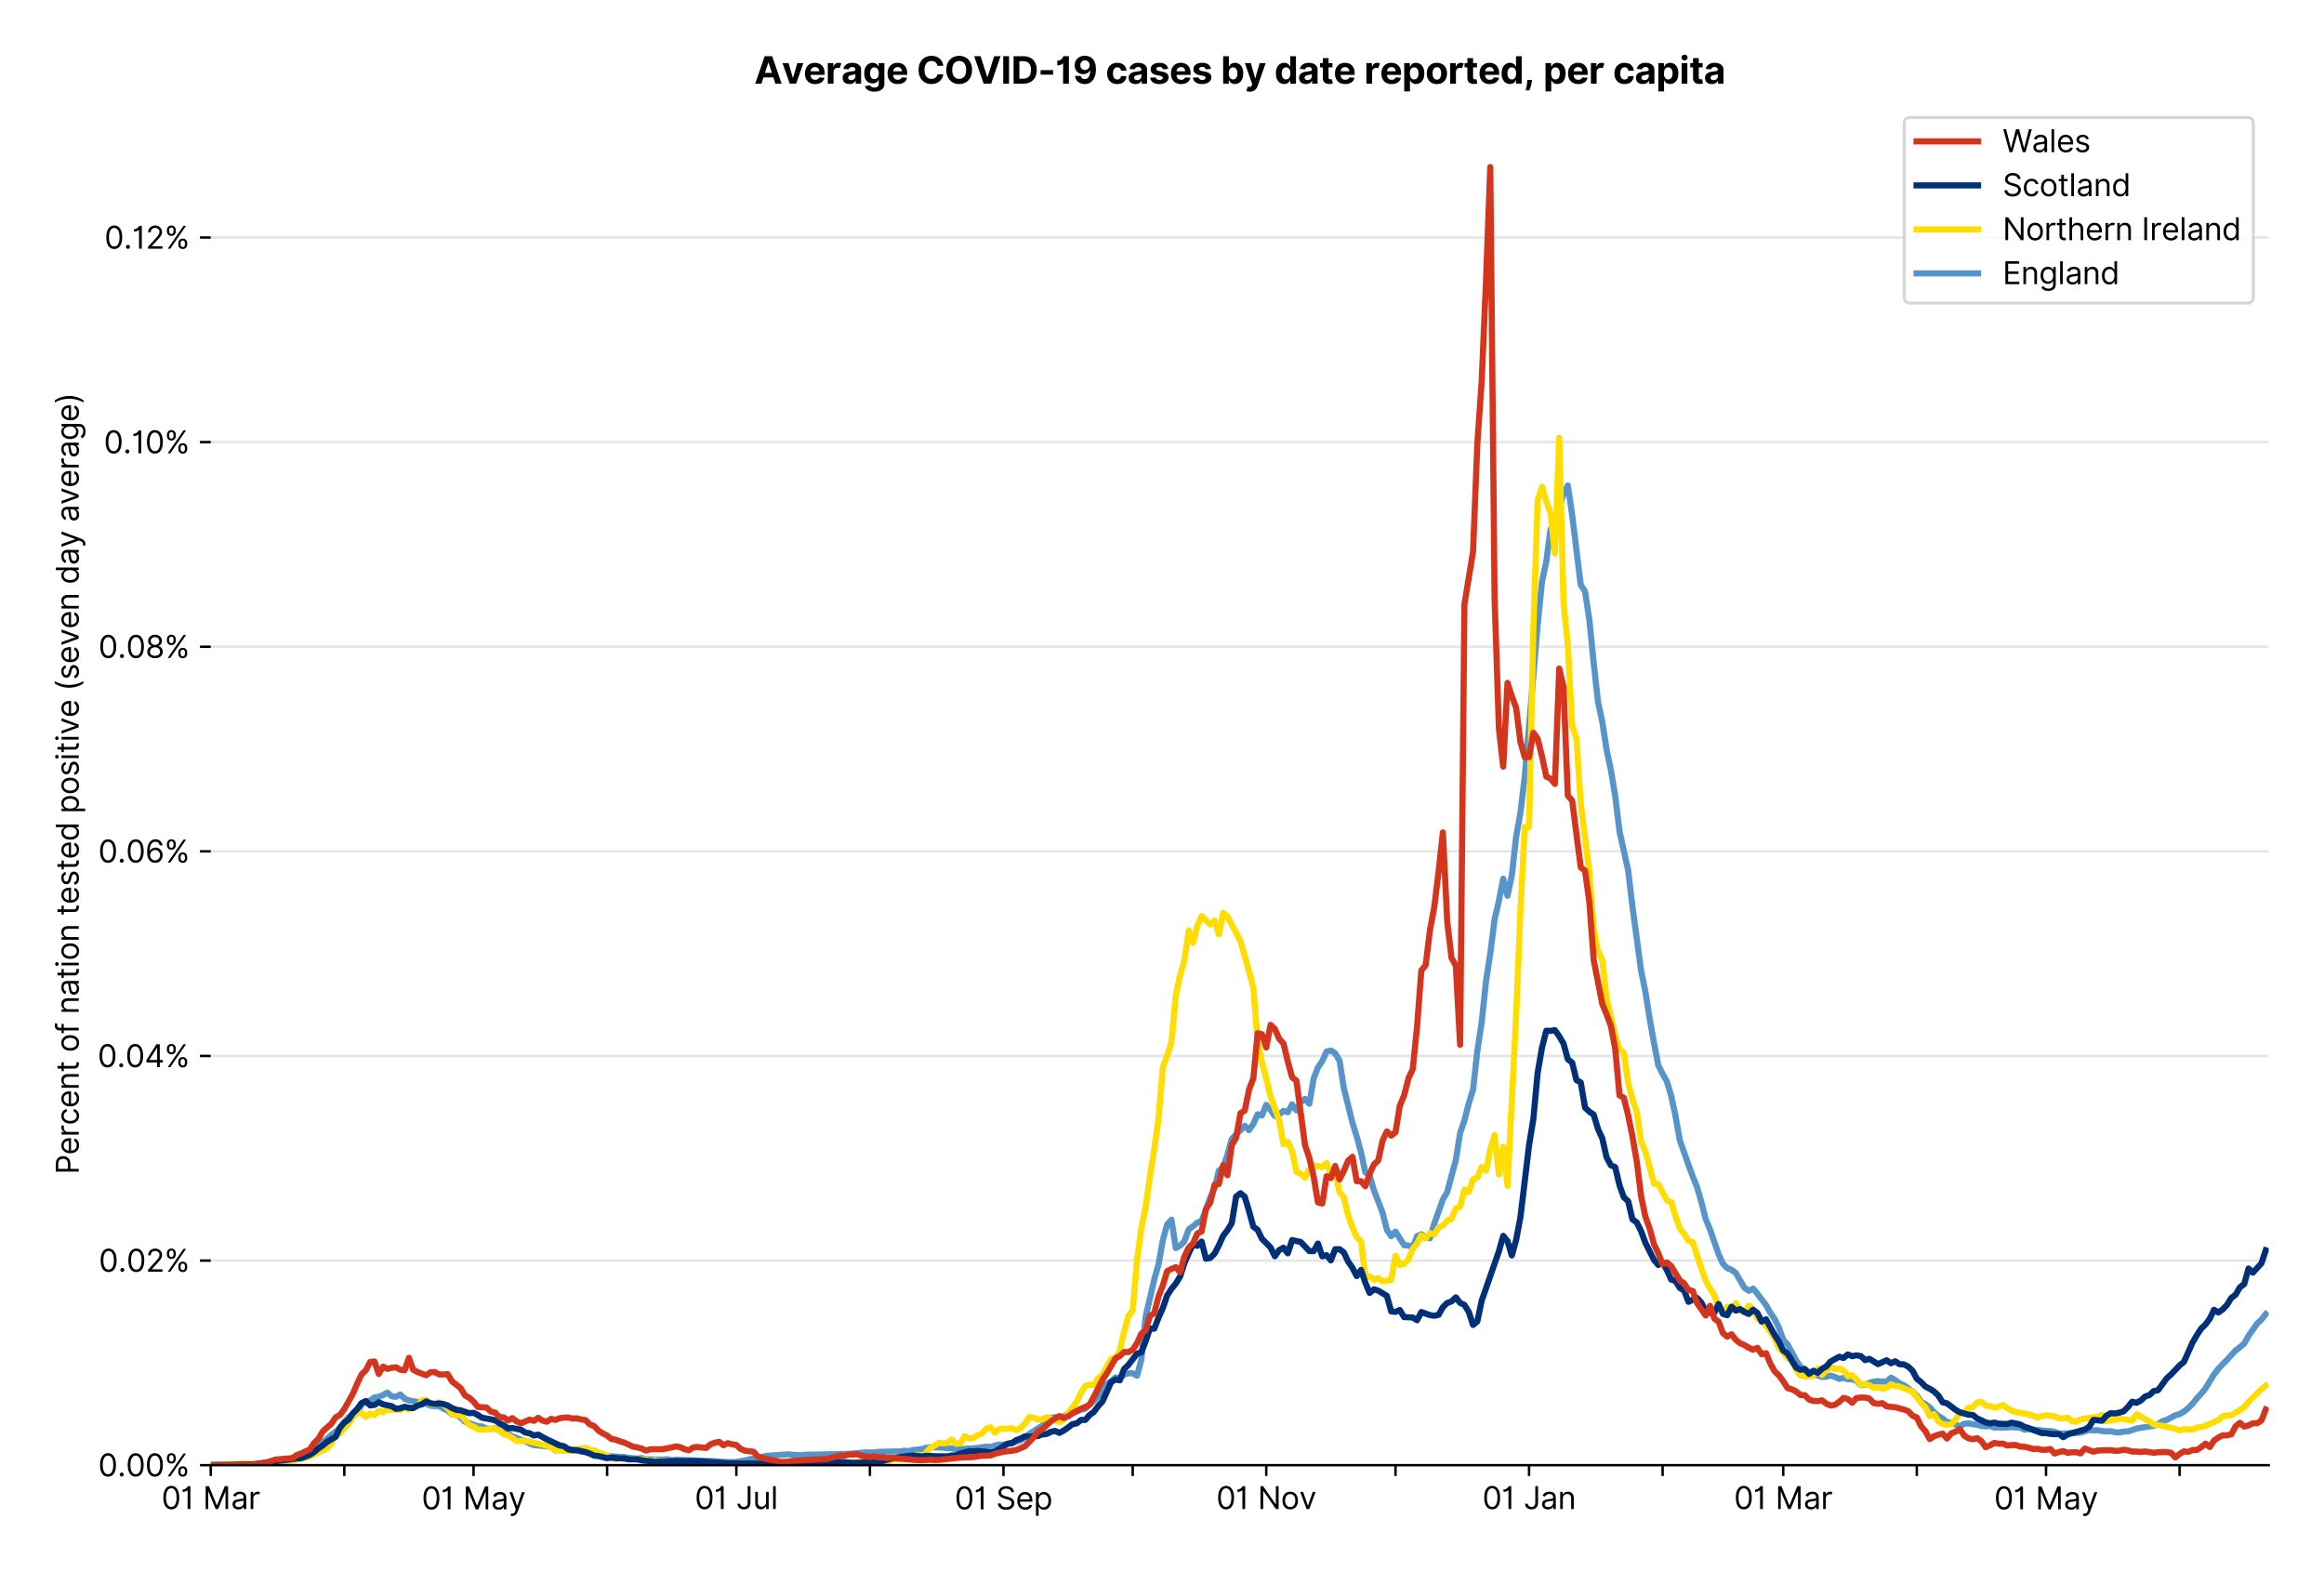 <?xml version="1.0" encoding="utf-8" standalone="no"?>
<!DOCTYPE svg PUBLIC "-//W3C//DTD SVG 1.1//EN"
  "http://www.w3.org/Graphics/SVG/1.1/DTD/svg11.dtd">
<svg version="1.1" viewBox="0 0 756.175 511.234" xmlns="http://www.w3.org/2000/svg" xmlns:xlink="http://www.w3.org/1999/xlink">
 <defs>
  <style type="text/css">*{stroke-linecap:butt;stroke-linejoin:round;}</style>
 </defs>
 <g id="figure_1">
  <g id="patch_1">
   <path d="M 0 511.234 
L 756.175 511.234 
L 756.175 0 
L 0 0 
z
" style="fill:#ffffff;"/>
  </g>
  <g id="axes_1">
   <g id="patch_2">
    <path d="M 68.575 476.745 
L 738.175 476.745 
L 738.175 33.225 
L 68.575 33.225 
z
" style="fill:#ffffff;"/>
   </g>
   <g id="matplotlib.axis_1">
    <g id="xtick_1">
     <g id="line2d_1">
      <defs>
       <path d="M 0 0 
L 0 3.5 
" id="m3e36cdd92f" style="stroke:#000000;stroke-width:0.8;"/>
      </defs>
      <g>
       <use style="stroke:#000000;stroke-width:0.8;" x="68.575" xlink:href="#m3e36cdd92f" y="476.745"/>
      </g>
     </g>
     <g id="text_1">
      <!-- 01 Mar -->
      <g transform="translate(52.538 491.018)scale(0.1 -0.1)">
       <defs>
        <path d="M 2000 -64 
Q 1230 -64 806 561 
Q 382 1186 382 2327 
Q 382 3459 809 4088 
Q 1236 4718 2000 4718 
Q 2764 4718 3191 4088 
Q 3618 3459 3618 2327 
Q 3618 1186 3194 561 
Q 2771 -64 2000 -64 
z
M 2000 436 
Q 2509 436 2791 927 
Q 3073 1418 3073 2327 
Q 3073 3234 2789 3730 
Q 2505 4227 2000 4227 
Q 1496 4227 1211 3730 
Q 927 3234 927 2327 
Q 927 1418 1210 927 
Q 1493 436 2000 436 
z
" id="Inter-Regular-30" transform="scale(0.016)"/>
        <path d="M 1973 4655 
L 1973 0 
L 1409 0 
L 1409 3836 
L 1373 3836 
Q 1341 3773 1209 3692 
Q 1077 3611 868 3551 
Q 659 3491 391 3491 
L 391 3964 
Q 661 3964 859 4061 
Q 1057 4159 1190 4291 
Q 1323 4423 1392 4529 
Q 1461 4636 1473 4655 
L 1973 4655 
z
" id="Inter-Regular-31" transform="scale(0.016)"/>
        <path id="Inter-Regular-20" transform="scale(0.016)"/>
        <path d="M 564 4655 
L 1236 4655 
L 2818 791 
L 2873 791 
L 4455 4655 
L 5127 4655 
L 5127 0 
L 4600 0 
L 4600 3536 
L 4555 3536 
L 3100 0 
L 2591 0 
L 1136 3536 
L 1091 3536 
L 1091 0 
L 564 0 
L 564 4655 
z
" id="Inter-Regular-4d" transform="scale(0.016)"/>
        <path d="M 1518 -82 
Q 1186 -82 916 44 
Q 646 170 486 410 
Q 327 650 327 991 
Q 327 1291 445 1478 
Q 564 1666 761 1773 
Q 959 1880 1199 1933 
Q 1439 1986 1682 2018 
Q 2000 2059 2199 2080 
Q 2398 2102 2490 2154 
Q 2582 2207 2582 2336 
L 2582 2355 
Q 2582 2691 2399 2877 
Q 2216 3064 1846 3064 
Q 1461 3064 1243 2895 
Q 1025 2727 936 2536 
L 427 2718 
Q 564 3036 792 3214 
Q 1021 3393 1292 3464 
Q 1564 3536 1827 3536 
Q 1996 3536 2215 3496 
Q 2434 3457 2640 3334 
Q 2846 3211 2982 2963 
Q 3118 2716 3118 2300 
L 3118 0 
L 2582 0 
L 2582 473 
L 2555 473 
Q 2500 359 2373 229 
Q 2246 100 2034 9 
Q 1823 -82 1518 -82 
z
M 1600 400 
Q 1918 400 2137 525 
Q 2357 650 2469 847 
Q 2582 1045 2582 1264 
L 2582 1755 
Q 2548 1714 2433 1681 
Q 2318 1648 2169 1624 
Q 2021 1600 1881 1583 
Q 1741 1566 1655 1555 
Q 1446 1527 1265 1467 
Q 1084 1407 974 1287 
Q 864 1168 864 964 
Q 864 684 1072 542 
Q 1280 400 1600 400 
z
" id="Inter-Regular-61" transform="scale(0.016)"/>
        <path d="M 491 0 
L 491 3491 
L 1009 3491 
L 1009 2964 
L 1046 2964 
Q 1139 3223 1389 3384 
Q 1639 3545 1955 3545 
Q 2100 3545 2209 3511 
Q 2318 3477 2400 3418 
L 2218 2964 
Q 2161 2993 2085 3010 
Q 2009 3027 1909 3027 
Q 1527 3027 1277 2794 
Q 1027 2561 1027 2209 
L 1027 0 
L 491 0 
z
" id="Inter-Regular-72" transform="scale(0.016)"/>
       </defs>
       <use xlink:href="#Inter-Regular-30"/>
       <use x="62.5" xlink:href="#Inter-Regular-31"/>
       <use x="106.676" xlink:href="#Inter-Regular-20"/>
       <use x="134.801" xlink:href="#Inter-Regular-4d"/>
       <use x="225.994" xlink:href="#Inter-Regular-61"/>
       <use x="282.386" xlink:href="#Inter-Regular-72"/>
      </g>
     </g>
    </g>
    <g id="xtick_2">
     <g id="line2d_2">
      <g>
       <use style="stroke:#000000;stroke-width:0.8;" x="112.03" xlink:href="#m3e36cdd92f" y="476.745"/>
      </g>
     </g>
    </g>
    <g id="xtick_3">
     <g id="line2d_3">
      <g>
       <use style="stroke:#000000;stroke-width:0.8;" x="154.083" xlink:href="#m3e36cdd92f" y="476.745"/>
      </g>
     </g>
     <g id="text_2">
      <!-- 01 May -->
      <g transform="translate(137.18 491.117)scale(0.1 -0.1)">
       <defs>
        <path d="M 818 -1355 
Q 682 -1355 575 -1333 
Q 468 -1311 427 -1291 
L 564 -818 
Q 857 -893 1053 -814 
Q 1250 -736 1391 -345 
L 1509 -18 
L 218 3491 
L 800 3491 
L 1764 709 
L 1800 709 
L 2764 3491 
L 3346 3491 
L 1846 -564 
Q 1550 -1355 818 -1355 
z
" id="Inter-Regular-79" transform="scale(0.016)"/>
       </defs>
       <use xlink:href="#Inter-Regular-30"/>
       <use x="62.5" xlink:href="#Inter-Regular-31"/>
       <use x="106.676" xlink:href="#Inter-Regular-20"/>
       <use x="134.801" xlink:href="#Inter-Regular-4d"/>
       <use x="225.994" xlink:href="#Inter-Regular-61"/>
       <use x="282.386" xlink:href="#Inter-Regular-79"/>
      </g>
     </g>
    </g>
    <g id="xtick_4">
     <g id="line2d_4">
      <g>
       <use style="stroke:#000000;stroke-width:0.8;" x="197.538" xlink:href="#m3e36cdd92f" y="476.745"/>
      </g>
     </g>
    </g>
    <g id="xtick_5">
     <g id="line2d_5">
      <g>
       <use style="stroke:#000000;stroke-width:0.8;" x="239.592" xlink:href="#m3e36cdd92f" y="476.745"/>
      </g>
     </g>
     <g id="text_3">
      <!-- 01 Jul -->
      <g transform="translate(226.048 491.018)scale(0.1 -0.1)">
       <defs>
        <path d="M 2346 4655 
L 2909 4655 
L 2909 1327 
Q 2909 657 2549 296 
Q 2189 -64 1582 -64 
Q 1200 -64 902 76 
Q 605 216 434 475 
Q 264 734 264 1091 
L 818 1091 
Q 818 795 1034 615 
Q 1250 436 1582 436 
Q 1948 436 2147 664 
Q 2346 893 2346 1327 
L 2346 4655 
z
" id="Inter-Regular-4a" transform="scale(0.016)"/>
        <path d="M 2691 1427 
L 2691 3491 
L 3227 3491 
L 3227 0 
L 2691 0 
L 2691 591 
L 2655 591 
Q 2532 325 2273 140 
Q 2014 -45 1618 -45 
Q 1127 -45 809 280 
Q 491 605 491 1273 
L 491 3491 
L 1027 3491 
L 1027 1309 
Q 1027 927 1242 700 
Q 1457 473 1791 473 
Q 1991 473 2199 575 
Q 2407 677 2549 888 
Q 2691 1100 2691 1427 
z
" id="Inter-Regular-75" transform="scale(0.016)"/>
        <path d="M 1027 4655 
L 1027 0 
L 491 0 
L 491 4655 
L 1027 4655 
z
" id="Inter-Regular-6c" transform="scale(0.016)"/>
       </defs>
       <use xlink:href="#Inter-Regular-30"/>
       <use x="62.5" xlink:href="#Inter-Regular-31"/>
       <use x="106.676" xlink:href="#Inter-Regular-20"/>
       <use x="134.801" xlink:href="#Inter-Regular-4a"/>
       <use x="189.063" xlink:href="#Inter-Regular-75"/>
       <use x="247.159" xlink:href="#Inter-Regular-6c"/>
      </g>
     </g>
    </g>
    <g id="xtick_6">
     <g id="line2d_6">
      <g>
       <use style="stroke:#000000;stroke-width:0.8;" x="283.047" xlink:href="#m3e36cdd92f" y="476.745"/>
      </g>
     </g>
    </g>
    <g id="xtick_7">
     <g id="line2d_7">
      <g>
       <use style="stroke:#000000;stroke-width:0.8;" x="326.502" xlink:href="#m3e36cdd92f" y="476.745"/>
      </g>
     </g>
     <g id="text_4">
      <!-- 01 Sep -->
      <g transform="translate(310.614 491.117)scale(0.1 -0.1)">
       <defs>
        <path d="M 3109 3491 
Q 3068 3836 2777 4027 
Q 2486 4218 2064 4218 
Q 1600 4218 1318 3999 
Q 1036 3780 1036 3445 
Q 1036 3195 1189 3042 
Q 1343 2889 1553 2803 
Q 1764 2718 1936 2673 
L 2409 2545 
Q 2591 2498 2815 2414 
Q 3039 2330 3244 2185 
Q 3450 2041 3584 1816 
Q 3718 1591 3718 1264 
Q 3718 886 3521 581 
Q 3325 277 2949 97 
Q 2573 -82 2036 -82 
Q 1286 -82 845 272 
Q 405 627 364 1200 
L 946 1200 
Q 968 936 1124 764 
Q 1280 593 1519 510 
Q 1759 427 2036 427 
Q 2359 427 2616 533 
Q 2873 639 3023 828 
Q 3173 1018 3173 1273 
Q 3173 1505 3043 1650 
Q 2914 1795 2702 1886 
Q 2491 1977 2246 2045 
L 1673 2209 
Q 1127 2366 809 2657 
Q 491 2948 491 3418 
Q 491 3809 703 4101 
Q 916 4393 1276 4555 
Q 1636 4718 2082 4718 
Q 2532 4718 2882 4558 
Q 3232 4398 3437 4120 
Q 3643 3843 3655 3491 
L 3109 3491 
z
" id="Inter-Regular-53" transform="scale(0.016)"/>
        <path d="M 1955 -73 
Q 1450 -73 1085 151 
Q 721 375 524 778 
Q 327 1182 327 1718 
Q 327 2255 524 2665 
Q 721 3075 1074 3305 
Q 1427 3536 1900 3536 
Q 2173 3536 2439 3445 
Q 2705 3355 2923 3151 
Q 3141 2948 3270 2614 
Q 3400 2280 3400 1791 
L 3400 1564 
L 866 1564 
Q 884 1005 1183 707 
Q 1482 409 1955 409 
Q 2271 409 2498 545 
Q 2725 682 2827 955 
L 3346 809 
Q 3223 414 2854 170 
Q 2486 -73 1955 -73 
z
M 866 2027 
L 2855 2027 
Q 2855 2470 2595 2762 
Q 2336 3055 1900 3055 
Q 1593 3055 1368 2911 
Q 1143 2768 1013 2533 
Q 884 2298 866 2027 
z
" id="Inter-Regular-65" transform="scale(0.016)"/>
        <path d="M 491 -1309 
L 491 3491 
L 1009 3491 
L 1009 2936 
L 1073 2936 
Q 1132 3027 1237 3169 
Q 1343 3311 1542 3423 
Q 1741 3536 2082 3536 
Q 2523 3536 2859 3315 
Q 3196 3095 3384 2690 
Q 3573 2286 3573 1736 
Q 3573 1182 3384 776 
Q 3196 370 2861 148 
Q 2527 -73 2091 -73 
Q 1755 -73 1552 39 
Q 1350 152 1241 296 
Q 1132 441 1073 536 
L 1027 536 
L 1027 -1309 
L 491 -1309 
z
M 1018 1745 
Q 1018 1152 1276 780 
Q 1534 409 2018 409 
Q 2355 409 2581 587 
Q 2807 766 2921 1069 
Q 3036 1373 3036 1745 
Q 3036 2114 2923 2410 
Q 2811 2707 2585 2881 
Q 2359 3055 2018 3055 
Q 1527 3055 1272 2693 
Q 1018 2332 1018 1745 
z
" id="Inter-Regular-70" transform="scale(0.016)"/>
       </defs>
       <use xlink:href="#Inter-Regular-30"/>
       <use x="62.5" xlink:href="#Inter-Regular-31"/>
       <use x="106.676" xlink:href="#Inter-Regular-20"/>
       <use x="134.801" xlink:href="#Inter-Regular-53"/>
       <use x="198.58" xlink:href="#Inter-Regular-65"/>
       <use x="256.818" xlink:href="#Inter-Regular-70"/>
      </g>
     </g>
    </g>
    <g id="xtick_8">
     <g id="line2d_8">
      <g>
       <use style="stroke:#000000;stroke-width:0.8;" x="368.555" xlink:href="#m3e36cdd92f" y="476.745"/>
      </g>
     </g>
    </g>
    <g id="xtick_9">
     <g id="line2d_9">
      <g>
       <use style="stroke:#000000;stroke-width:0.8;" x="412.01" xlink:href="#m3e36cdd92f" y="476.745"/>
      </g>
     </g>
     <g id="text_5">
      <!-- 01 Nov -->
      <g transform="translate(395.739 491.018)scale(0.1 -0.1)">
       <defs>
        <path d="M 4255 4655 
L 4255 0 
L 3709 0 
L 1173 3655 
L 1127 3655 
L 1127 0 
L 564 0 
L 564 4655 
L 1109 4655 
L 3655 991 
L 3700 991 
L 3700 4655 
L 4255 4655 
z
" id="Inter-Regular-4e" transform="scale(0.016)"/>
        <path d="M 1909 -73 
Q 1436 -73 1080 152 
Q 725 377 526 781 
Q 327 1186 327 1727 
Q 327 2273 526 2679 
Q 725 3086 1080 3311 
Q 1436 3536 1909 3536 
Q 2382 3536 2737 3311 
Q 3093 3086 3292 2679 
Q 3491 2273 3491 1727 
Q 3491 1186 3292 781 
Q 3093 377 2737 152 
Q 2382 -73 1909 -73 
z
M 1909 409 
Q 2268 409 2500 593 
Q 2732 777 2843 1077 
Q 2955 1377 2955 1727 
Q 2955 2077 2843 2379 
Q 2732 2682 2500 2868 
Q 2268 3055 1909 3055 
Q 1550 3055 1318 2868 
Q 1086 2682 975 2379 
Q 864 2077 864 1727 
Q 864 1377 975 1077 
Q 1086 777 1318 593 
Q 1550 409 1909 409 
z
" id="Inter-Regular-6f" transform="scale(0.016)"/>
        <path d="M 3346 3491 
L 2055 0 
L 1509 0 
L 218 3491 
L 800 3491 
L 1764 709 
L 1800 709 
L 2764 3491 
L 3346 3491 
z
" id="Inter-Regular-76" transform="scale(0.016)"/>
       </defs>
       <use xlink:href="#Inter-Regular-30"/>
       <use x="62.5" xlink:href="#Inter-Regular-31"/>
       <use x="106.676" xlink:href="#Inter-Regular-20"/>
       <use x="134.801" xlink:href="#Inter-Regular-4e"/>
       <use x="210.085" xlink:href="#Inter-Regular-6f"/>
       <use x="269.744" xlink:href="#Inter-Regular-76"/>
      </g>
     </g>
    </g>
    <g id="xtick_10">
     <g id="line2d_10">
      <g>
       <use style="stroke:#000000;stroke-width:0.8;" x="454.063" xlink:href="#m3e36cdd92f" y="476.745"/>
      </g>
     </g>
    </g>
    <g id="xtick_11">
     <g id="line2d_11">
      <g>
       <use style="stroke:#000000;stroke-width:0.8;" x="497.518" xlink:href="#m3e36cdd92f" y="476.745"/>
      </g>
     </g>
     <g id="text_6">
      <!-- 01 Jan -->
      <g transform="translate(482.319 491.018)scale(0.1 -0.1)">
       <defs>
        <path d="M 1027 2100 
L 1027 0 
L 491 0 
L 491 3491 
L 1009 3491 
L 1009 2945 
L 1055 2945 
Q 1177 3211 1427 3373 
Q 1677 3536 2073 3536 
Q 2602 3536 2928 3211 
Q 3255 2886 3255 2218 
L 3255 0 
L 2718 0 
L 2718 2182 
Q 2718 2593 2504 2824 
Q 2291 3055 1918 3055 
Q 1534 3055 1280 2806 
Q 1027 2557 1027 2100 
z
" id="Inter-Regular-6e" transform="scale(0.016)"/>
       </defs>
       <use xlink:href="#Inter-Regular-30"/>
       <use x="62.5" xlink:href="#Inter-Regular-31"/>
       <use x="106.676" xlink:href="#Inter-Regular-20"/>
       <use x="134.801" xlink:href="#Inter-Regular-4a"/>
       <use x="189.063" xlink:href="#Inter-Regular-61"/>
       <use x="245.455" xlink:href="#Inter-Regular-6e"/>
      </g>
     </g>
    </g>
    <g id="xtick_12">
     <g id="line2d_12">
      <g>
       <use style="stroke:#000000;stroke-width:0.8;" x="540.973" xlink:href="#m3e36cdd92f" y="476.745"/>
      </g>
     </g>
    </g>
    <g id="xtick_13">
     <g id="line2d_13">
      <g>
       <use style="stroke:#000000;stroke-width:0.8;" x="580.223" xlink:href="#m3e36cdd92f" y="476.745"/>
      </g>
     </g>
     <g id="text_7">
      <!-- 01 Mar -->
      <g transform="translate(564.186 491.018)scale(0.1 -0.1)">
       <use xlink:href="#Inter-Regular-30"/>
       <use x="62.5" xlink:href="#Inter-Regular-31"/>
       <use x="106.676" xlink:href="#Inter-Regular-20"/>
       <use x="134.801" xlink:href="#Inter-Regular-4d"/>
       <use x="225.994" xlink:href="#Inter-Regular-61"/>
       <use x="282.386" xlink:href="#Inter-Regular-72"/>
      </g>
     </g>
    </g>
    <g id="xtick_14">
     <g id="line2d_14">
      <g>
       <use style="stroke:#000000;stroke-width:0.8;" x="623.678" xlink:href="#m3e36cdd92f" y="476.745"/>
      </g>
     </g>
    </g>
    <g id="xtick_15">
     <g id="line2d_15">
      <g>
       <use style="stroke:#000000;stroke-width:0.8;" x="665.731" xlink:href="#m3e36cdd92f" y="476.745"/>
      </g>
     </g>
     <g id="text_8">
      <!-- 01 May -->
      <g transform="translate(648.828 491.117)scale(0.1 -0.1)">
       <use xlink:href="#Inter-Regular-30"/>
       <use x="62.5" xlink:href="#Inter-Regular-31"/>
       <use x="106.676" xlink:href="#Inter-Regular-20"/>
       <use x="134.801" xlink:href="#Inter-Regular-4d"/>
       <use x="225.994" xlink:href="#Inter-Regular-61"/>
       <use x="282.386" xlink:href="#Inter-Regular-79"/>
      </g>
     </g>
    </g>
    <g id="xtick_16">
     <g id="line2d_16">
      <g>
       <use style="stroke:#000000;stroke-width:0.8;" x="709.186" xlink:href="#m3e36cdd92f" y="476.745"/>
      </g>
     </g>
    </g>
   </g>
   <g id="matplotlib.axis_2">
    <g id="ytick_1">
     <g id="line2d_17">
      <path clip-path="url(#p0324ea4a5b)" d="M 68.575 476.745 
L 738.175 476.745 
" style="fill:none;stroke:#e5e5e5;stroke-linecap:square;stroke-width:0.8;"/>
     </g>
     <g id="line2d_18">
      <defs>
       <path d="M 0 0 
L -3.5 0 
" id="m18796c1930" style="stroke:#000000;stroke-width:0.8;"/>
      </defs>
      <g>
       <use style="stroke:#000000;stroke-width:0.8;" x="68.575" xlink:href="#m18796c1930" y="476.745"/>
      </g>
     </g>
     <g id="text_9">
      <!-- 0.00% -->
      <g transform="translate(31.944 480.382)scale(0.1 -0.1)">
       <defs>
        <path d="M 882 -36 
Q 714 -36 593 84 
Q 473 205 473 373 
Q 473 541 593 661 
Q 714 782 882 782 
Q 1050 782 1170 661 
Q 1291 541 1291 373 
Q 1291 205 1170 84 
Q 1050 -36 882 -36 
z
" id="Inter-Regular-2e" transform="scale(0.016)"/>
        <path d="M 2855 873 
L 2855 1118 
Q 2855 1373 2960 1585 
Q 3066 1798 3269 1926 
Q 3473 2055 3764 2055 
Q 4059 2055 4259 1926 
Q 4459 1798 4561 1585 
Q 4664 1373 4664 1118 
L 4664 873 
Q 4664 618 4560 405 
Q 4457 193 4256 64 
Q 4055 -64 3764 -64 
Q 3468 -64 3266 64 
Q 3064 193 2959 405 
Q 2855 618 2855 873 
z
M 536 3536 
L 536 3782 
Q 536 4036 642 4248 
Q 748 4461 951 4589 
Q 1155 4718 1446 4718 
Q 1741 4718 1941 4589 
Q 2141 4461 2243 4248 
Q 2346 4036 2346 3782 
L 2346 3536 
Q 2346 3282 2242 3069 
Q 2139 2857 1937 2728 
Q 1736 2600 1446 2600 
Q 1150 2600 948 2728 
Q 746 2857 641 3069 
Q 536 3282 536 3536 
z
M 709 0 
L 3909 4655 
L 4427 4655 
L 1227 0 
L 709 0 
z
M 3318 1118 
L 3318 873 
Q 3318 661 3418 494 
Q 3518 327 3764 327 
Q 4002 327 4101 494 
Q 4200 661 4200 873 
L 4200 1118 
Q 4200 1330 4104 1497 
Q 4009 1664 3764 1664 
Q 3525 1664 3421 1497 
Q 3318 1330 3318 1118 
z
M 1000 3782 
L 1000 3536 
Q 1000 3325 1100 3158 
Q 1200 2991 1446 2991 
Q 1684 2991 1783 3158 
Q 1882 3325 1882 3536 
L 1882 3782 
Q 1882 3993 1786 4160 
Q 1691 4327 1446 4327 
Q 1207 4327 1103 4160 
Q 1000 3993 1000 3782 
z
" id="Inter-Regular-25" transform="scale(0.016)"/>
       </defs>
       <use xlink:href="#Inter-Regular-30"/>
       <use x="62.5" xlink:href="#Inter-Regular-2e"/>
       <use x="90.057" xlink:href="#Inter-Regular-30"/>
       <use x="152.557" xlink:href="#Inter-Regular-30"/>
       <use x="215.057" xlink:href="#Inter-Regular-25"/>
      </g>
     </g>
    </g>
    <g id="ytick_2">
     <g id="line2d_19">
      <path clip-path="url(#p0324ea4a5b)" d="M 68.575 410.168 
L 738.175 410.168 
" style="fill:none;stroke:#e5e5e5;stroke-linecap:square;stroke-width:0.8;"/>
     </g>
     <g id="line2d_20">
      <g>
       <use style="stroke:#000000;stroke-width:0.8;" x="68.575" xlink:href="#m18796c1930" y="410.168"/>
      </g>
     </g>
     <g id="text_10">
      <!-- 0.02% -->
      <g transform="translate(32.142 413.805)scale(0.1 -0.1)">
       <defs>
        <path d="M 482 0 
L 482 409 
L 2018 2091 
Q 2289 2386 2464 2605 
Q 2639 2825 2724 3019 
Q 2809 3214 2809 3427 
Q 2809 3795 2553 4011 
Q 2298 4227 1918 4227 
Q 1514 4227 1275 3985 
Q 1036 3743 1036 3345 
L 500 3345 
Q 500 3755 688 4064 
Q 877 4373 1203 4545 
Q 1530 4718 1936 4718 
Q 2346 4718 2661 4545 
Q 2977 4373 3156 4079 
Q 3336 3786 3336 3427 
Q 3336 3170 3244 2926 
Q 3152 2682 2926 2383 
Q 2700 2084 2300 1655 
L 1255 536 
L 1255 500 
L 3418 500 
L 3418 0 
L 482 0 
z
" id="Inter-Regular-32" transform="scale(0.016)"/>
       </defs>
       <use xlink:href="#Inter-Regular-30"/>
       <use x="62.5" xlink:href="#Inter-Regular-2e"/>
       <use x="90.057" xlink:href="#Inter-Regular-30"/>
       <use x="152.557" xlink:href="#Inter-Regular-32"/>
       <use x="213.068" xlink:href="#Inter-Regular-25"/>
      </g>
     </g>
    </g>
    <g id="ytick_3">
     <g id="line2d_21">
      <path clip-path="url(#p0324ea4a5b)" d="M 68.575 343.591 
L 738.175 343.591 
" style="fill:none;stroke:#e5e5e5;stroke-linecap:square;stroke-width:0.8;"/>
     </g>
     <g id="line2d_22">
      <g>
       <use style="stroke:#000000;stroke-width:0.8;" x="68.575" xlink:href="#m18796c1930" y="343.591"/>
      </g>
     </g>
     <g id="text_11">
      <!-- 0.04% -->
      <g transform="translate(31.773 347.228)scale(0.1 -0.1)">
       <defs>
        <path d="M 373 955 
L 373 1418 
L 2418 4655 
L 3100 4655 
L 3100 1455 
L 3736 1455 
L 3736 955 
L 3100 955 
L 3100 0 
L 2564 0 
L 2564 955 
L 373 955 
z
M 2564 1455 
L 2564 3936 
L 2527 3936 
L 982 1491 
L 982 1455 
L 2564 1455 
z
" id="Inter-Regular-34" transform="scale(0.016)"/>
       </defs>
       <use xlink:href="#Inter-Regular-30"/>
       <use x="62.5" xlink:href="#Inter-Regular-2e"/>
       <use x="90.057" xlink:href="#Inter-Regular-30"/>
       <use x="152.557" xlink:href="#Inter-Regular-34"/>
       <use x="216.761" xlink:href="#Inter-Regular-25"/>
      </g>
     </g>
    </g>
    <g id="ytick_4">
     <g id="line2d_23">
      <path clip-path="url(#p0324ea4a5b)" d="M 68.575 277.014 
L 738.175 277.014 
" style="fill:none;stroke:#e5e5e5;stroke-linecap:square;stroke-width:0.8;"/>
     </g>
     <g id="line2d_24">
      <g>
       <use style="stroke:#000000;stroke-width:0.8;" x="68.575" xlink:href="#m18796c1930" y="277.014"/>
      </g>
     </g>
     <g id="text_12">
      <!-- 0.06% -->
      <g transform="translate(31.958 280.651)scale(0.1 -0.1)">
       <defs>
        <path d="M 2027 -64 
Q 1741 -59 1454 45 
Q 1168 150 932 399 
Q 696 648 552 1074 
Q 409 1500 409 2145 
Q 409 3386 861 4056 
Q 1314 4727 2100 4727 
Q 2686 4727 3073 4384 
Q 3461 4041 3546 3491 
L 2991 3491 
Q 2914 3811 2691 4019 
Q 2468 4227 2100 4227 
Q 1559 4227 1249 3755 
Q 939 3284 936 2427 
L 973 2427 
Q 1164 2716 1461 2880 
Q 1759 3045 2118 3045 
Q 2518 3045 2850 2846 
Q 3182 2648 3382 2299 
Q 3582 1950 3582 1500 
Q 3582 1068 3389 710 
Q 3196 352 2847 142 
Q 2498 -68 2027 -64 
z
M 2027 436 
Q 2314 436 2542 579 
Q 2771 723 2903 964 
Q 3036 1205 3036 1500 
Q 3036 1789 2908 2026 
Q 2780 2264 2556 2404 
Q 2332 2545 2046 2545 
Q 1757 2545 1525 2397 
Q 1293 2250 1157 2010 
Q 1021 1770 1018 1491 
Q 1018 1214 1149 973 
Q 1280 732 1508 584 
Q 1736 436 2027 436 
z
" id="Inter-Regular-36" transform="scale(0.016)"/>
       </defs>
       <use xlink:href="#Inter-Regular-30"/>
       <use x="62.5" xlink:href="#Inter-Regular-2e"/>
       <use x="90.057" xlink:href="#Inter-Regular-30"/>
       <use x="152.557" xlink:href="#Inter-Regular-36"/>
       <use x="214.915" xlink:href="#Inter-Regular-25"/>
      </g>
     </g>
    </g>
    <g id="ytick_5">
     <g id="line2d_25">
      <path clip-path="url(#p0324ea4a5b)" d="M 68.575 210.437 
L 738.175 210.437 
" style="fill:none;stroke:#e5e5e5;stroke-linecap:square;stroke-width:0.8;"/>
     </g>
     <g id="line2d_26">
      <g>
       <use style="stroke:#000000;stroke-width:0.8;" x="68.575" xlink:href="#m18796c1930" y="210.437"/>
      </g>
     </g>
     <g id="text_13">
      <!-- 0.08% -->
      <g transform="translate(32.028 214.074)scale(0.1 -0.1)">
       <defs>
        <path d="M 1973 -64 
Q 1505 -64 1147 103 
Q 789 270 589 564 
Q 389 859 391 1236 
Q 389 1532 507 1783 
Q 625 2034 830 2203 
Q 1036 2373 1291 2418 
L 1291 2445 
Q 957 2532 759 2821 
Q 561 3111 564 3482 
Q 561 3836 743 4115 
Q 925 4395 1244 4556 
Q 1564 4718 1973 4718 
Q 2377 4718 2695 4556 
Q 3014 4395 3197 4115 
Q 3380 3836 3382 3482 
Q 3380 3111 3181 2821 
Q 2982 2532 2655 2445 
L 2655 2418 
Q 2907 2373 3109 2203 
Q 3311 2034 3431 1783 
Q 3552 1532 3555 1236 
Q 3552 859 3351 564 
Q 3150 270 2794 103 
Q 2439 -64 1973 -64 
z
M 1973 436 
Q 2446 436 2722 662 
Q 2998 889 3000 1264 
Q 2998 1527 2864 1729 
Q 2730 1932 2499 2048 
Q 2268 2164 1973 2164 
Q 1675 2164 1442 2048 
Q 1209 1932 1076 1729 
Q 943 1527 946 1264 
Q 943 889 1218 662 
Q 1493 436 1973 436 
z
M 1973 2645 
Q 2348 2645 2591 2864 
Q 2834 3084 2836 3445 
Q 2834 3800 2596 4013 
Q 2359 4227 1973 4227 
Q 1582 4227 1344 4013 
Q 1107 3800 1109 3445 
Q 1107 3084 1349 2864 
Q 1591 2645 1973 2645 
z
" id="Inter-Regular-38" transform="scale(0.016)"/>
       </defs>
       <use xlink:href="#Inter-Regular-30"/>
       <use x="62.5" xlink:href="#Inter-Regular-2e"/>
       <use x="90.057" xlink:href="#Inter-Regular-30"/>
       <use x="152.557" xlink:href="#Inter-Regular-38"/>
       <use x="214.205" xlink:href="#Inter-Regular-25"/>
      </g>
     </g>
    </g>
    <g id="ytick_6">
     <g id="line2d_27">
      <path clip-path="url(#p0324ea4a5b)" d="M 68.575 143.86 
L 738.175 143.86 
" style="fill:none;stroke:#e5e5e5;stroke-linecap:square;stroke-width:0.8;"/>
     </g>
     <g id="line2d_28">
      <g>
       <use style="stroke:#000000;stroke-width:0.8;" x="68.575" xlink:href="#m18796c1930" y="143.86"/>
      </g>
     </g>
     <g id="text_14">
      <!-- 0.10% -->
      <g transform="translate(33.777 147.497)scale(0.1 -0.1)">
       <use xlink:href="#Inter-Regular-30"/>
       <use x="62.5" xlink:href="#Inter-Regular-2e"/>
       <use x="90.057" xlink:href="#Inter-Regular-31"/>
       <use x="134.233" xlink:href="#Inter-Regular-30"/>
       <use x="196.733" xlink:href="#Inter-Regular-25"/>
      </g>
     </g>
    </g>
    <g id="ytick_7">
     <g id="line2d_29">
      <path clip-path="url(#p0324ea4a5b)" d="M 68.575 77.284 
L 738.175 77.284 
" style="fill:none;stroke:#e5e5e5;stroke-linecap:square;stroke-width:0.8;"/>
     </g>
     <g id="line2d_30">
      <g>
       <use style="stroke:#000000;stroke-width:0.8;" x="68.575" xlink:href="#m18796c1930" y="77.284"/>
      </g>
     </g>
     <g id="text_15">
      <!-- 0.12% -->
      <g transform="translate(33.975 80.92)scale(0.1 -0.1)">
       <use xlink:href="#Inter-Regular-30"/>
       <use x="62.5" xlink:href="#Inter-Regular-2e"/>
       <use x="90.057" xlink:href="#Inter-Regular-31"/>
       <use x="134.233" xlink:href="#Inter-Regular-32"/>
       <use x="194.744" xlink:href="#Inter-Regular-25"/>
      </g>
     </g>
    </g>
    <g id="text_16">
     <!-- Percent of nation tested positive (seven day average) -->
     <g transform="translate(25.614 382.124)rotate(-90)scale(0.1 -0.1)">
      <defs>
       <path d="M 564 0 
L 564 4655 
L 2136 4655 
Q 2684 4655 3033 4458 
Q 3382 4261 3550 3927 
Q 3718 3593 3718 3182 
Q 3718 2770 3551 2434 
Q 3384 2098 3036 1899 
Q 2689 1700 2146 1700 
L 1127 1700 
L 1127 0 
L 564 0 
z
M 1127 2200 
L 2127 2200 
Q 2689 2200 2926 2482 
Q 3164 2764 3164 3182 
Q 3164 3602 2925 3878 
Q 2686 4155 2118 4155 
L 1127 4155 
L 1127 2200 
z
" id="Inter-Regular-50" transform="scale(0.016)"/>
       <path d="M 1909 -73 
Q 1418 -73 1063 159 
Q 709 391 518 798 
Q 327 1205 327 1727 
Q 327 2259 524 2667 
Q 721 3075 1074 3305 
Q 1427 3536 1900 3536 
Q 2268 3536 2563 3400 
Q 2859 3264 3047 3018 
Q 3236 2773 3282 2445 
L 2746 2445 
Q 2684 2684 2474 2869 
Q 2264 3055 1909 3055 
Q 1439 3055 1151 2697 
Q 864 2339 864 1745 
Q 864 1139 1148 774 
Q 1432 409 1909 409 
Q 2223 409 2447 570 
Q 2671 732 2746 1018 
L 3282 1018 
Q 3236 709 3058 462 
Q 2880 216 2588 71 
Q 2296 -73 1909 -73 
z
" id="Inter-Regular-63" transform="scale(0.016)"/>
       <path d="M 2009 3491 
L 2009 3036 
L 1264 3036 
L 1264 1000 
Q 1264 773 1331 660 
Q 1398 548 1503 510 
Q 1609 473 1727 473 
Q 1816 473 1873 483 
Q 1930 493 1964 500 
L 2073 18 
Q 2018 -2 1920 -23 
Q 1823 -45 1673 -45 
Q 1446 -45 1228 52 
Q 1011 150 869 350 
Q 727 550 727 855 
L 727 3036 
L 200 3036 
L 200 3491 
L 727 3491 
L 727 4327 
L 1264 4327 
L 1264 3491 
L 2009 3491 
z
" id="Inter-Regular-74" transform="scale(0.016)"/>
       <path d="M 2046 3491 
L 2046 3036 
L 1264 3036 
L 1264 0 
L 727 0 
L 727 3036 
L 164 3036 
L 164 3491 
L 727 3491 
L 727 3973 
Q 727 4273 868 4473 
Q 1009 4673 1234 4773 
Q 1459 4873 1709 4873 
Q 1907 4873 2032 4841 
Q 2157 4809 2218 4782 
L 2064 4318 
Q 2023 4332 1951 4352 
Q 1880 4373 1764 4373 
Q 1498 4373 1381 4239 
Q 1264 4105 1264 3845 
L 1264 3491 
L 2046 3491 
z
" id="Inter-Regular-66" transform="scale(0.016)"/>
       <path d="M 491 0 
L 491 3491 
L 1027 3491 
L 1027 0 
L 491 0 
z
M 764 4073 
Q 607 4073 494 4179 
Q 382 4286 382 4436 
Q 382 4586 494 4693 
Q 607 4800 764 4800 
Q 921 4800 1033 4693 
Q 1146 4586 1146 4436 
Q 1146 4286 1033 4179 
Q 921 4073 764 4073 
z
" id="Inter-Regular-69" transform="scale(0.016)"/>
       <path d="M 2964 2709 
L 2482 2573 
Q 2411 2755 2245 2914 
Q 2080 3073 1727 3073 
Q 1407 3073 1194 2926 
Q 982 2780 982 2555 
Q 982 2355 1127 2239 
Q 1273 2123 1582 2045 
L 2100 1918 
Q 3027 1691 3027 973 
Q 3027 673 2855 436 
Q 2684 200 2377 63 
Q 2071 -73 1664 -73 
Q 1130 -73 780 159 
Q 430 391 336 836 
L 846 964 
Q 989 400 1655 400 
Q 2030 400 2251 560 
Q 2473 720 2473 945 
Q 2473 1316 1955 1436 
L 1373 1573 
Q 893 1686 669 1926 
Q 446 2166 446 2527 
Q 446 2823 613 3050 
Q 780 3277 1069 3406 
Q 1359 3536 1727 3536 
Q 2246 3536 2542 3309 
Q 2839 3082 2964 2709 
z
" id="Inter-Regular-73" transform="scale(0.016)"/>
       <path d="M 1809 -73 
Q 1373 -73 1039 148 
Q 705 370 516 776 
Q 327 1182 327 1736 
Q 327 2286 516 2690 
Q 705 3095 1041 3315 
Q 1377 3536 1818 3536 
Q 2159 3536 2358 3423 
Q 2557 3311 2662 3169 
Q 2768 3027 2827 2936 
L 2873 2936 
L 2873 4655 
L 3409 4655 
L 3409 0 
L 2891 0 
L 2891 536 
L 2827 536 
Q 2768 441 2659 296 
Q 2550 152 2348 39 
Q 2146 -73 1809 -73 
z
M 1882 409 
Q 2366 409 2624 780 
Q 2882 1152 2882 1745 
Q 2882 2332 2627 2693 
Q 2373 3055 1882 3055 
Q 1541 3055 1315 2881 
Q 1089 2707 976 2410 
Q 864 2114 864 1745 
Q 864 1373 978 1069 
Q 1093 766 1319 587 
Q 1546 409 1882 409 
z
" id="Inter-Regular-64" transform="scale(0.016)"/>
       <path d="M 682 1964 
Q 682 2823 906 3544 
Q 1130 4266 1546 4873 
L 2018 4873 
Q 1800 4573 1623 4095 
Q 1446 3618 1341 3061 
Q 1236 2505 1236 1964 
Q 1236 1423 1341 866 
Q 1446 309 1623 -168 
Q 1800 -645 2018 -945 
L 1546 -945 
Q 1130 -339 906 383 
Q 682 1105 682 1964 
z
" id="Inter-Regular-28" transform="scale(0.016)"/>
       <path d="M 1900 -1382 
Q 1316 -1382 976 -1169 
Q 636 -957 473 -682 
L 900 -382 
Q 973 -477 1084 -601 
Q 1196 -725 1390 -817 
Q 1584 -909 1900 -909 
Q 2323 -909 2598 -704 
Q 2873 -500 2873 -64 
L 2873 645 
L 2827 645 
Q 2768 550 2660 410 
Q 2552 270 2351 162 
Q 2150 55 1809 55 
Q 1386 55 1051 255 
Q 716 455 521 836 
Q 327 1218 327 1764 
Q 327 2300 516 2699 
Q 705 3098 1041 3317 
Q 1377 3536 1818 3536 
Q 2159 3536 2360 3423 
Q 2561 3311 2669 3169 
Q 2777 3027 2836 2936 
L 2891 2936 
L 2891 3491 
L 3409 3491 
L 3409 -100 
Q 3409 -550 3205 -833 
Q 3002 -1116 2660 -1249 
Q 2318 -1382 1900 -1382 
z
M 1882 536 
Q 2366 536 2624 864 
Q 2882 1193 2882 1773 
Q 2882 2339 2627 2697 
Q 2373 3055 1882 3055 
Q 1541 3055 1315 2882 
Q 1089 2709 976 2418 
Q 864 2127 864 1773 
Q 864 1227 1120 881 
Q 1377 536 1882 536 
z
" id="Inter-Regular-67" transform="scale(0.016)"/>
       <path d="M 1638 1940 
Q 1638 1081 1414 359 
Q 1191 -362 775 -969 
L 302 -969 
Q 520 -669 697 -191 
Q 875 286 979 842 
Q 1084 1399 1084 1940 
Q 1084 2481 979 3038 
Q 875 3595 697 4072 
Q 520 4549 302 4849 
L 775 4849 
Q 1191 4243 1414 3521 
Q 1638 2799 1638 1940 
z
" id="Inter-Regular-29" transform="scale(0.016)"/>
      </defs>
      <use xlink:href="#Inter-Regular-50"/>
      <use x="63.494" xlink:href="#Inter-Regular-65"/>
      <use x="121.733" xlink:href="#Inter-Regular-72"/>
      <use x="160.085" xlink:href="#Inter-Regular-63"/>
      <use x="215.909" xlink:href="#Inter-Regular-65"/>
      <use x="274.148" xlink:href="#Inter-Regular-6e"/>
      <use x="332.671" xlink:href="#Inter-Regular-74"/>
      <use x="369.034" xlink:href="#Inter-Regular-20"/>
      <use x="397.159" xlink:href="#Inter-Regular-6f"/>
      <use x="456.818" xlink:href="#Inter-Regular-66"/>
      <use x="492.898" xlink:href="#Inter-Regular-20"/>
      <use x="521.023" xlink:href="#Inter-Regular-6e"/>
      <use x="579.546" xlink:href="#Inter-Regular-61"/>
      <use x="635.938" xlink:href="#Inter-Regular-74"/>
      <use x="672.301" xlink:href="#Inter-Regular-69"/>
      <use x="696.023" xlink:href="#Inter-Regular-6f"/>
      <use x="755.682" xlink:href="#Inter-Regular-6e"/>
      <use x="814.205" xlink:href="#Inter-Regular-20"/>
      <use x="842.33" xlink:href="#Inter-Regular-74"/>
      <use x="878.693" xlink:href="#Inter-Regular-65"/>
      <use x="936.932" xlink:href="#Inter-Regular-73"/>
      <use x="989.205" xlink:href="#Inter-Regular-74"/>
      <use x="1025.568" xlink:href="#Inter-Regular-65"/>
      <use x="1083.807" xlink:href="#Inter-Regular-64"/>
      <use x="1145.881" xlink:href="#Inter-Regular-20"/>
      <use x="1174.006" xlink:href="#Inter-Regular-70"/>
      <use x="1234.943" xlink:href="#Inter-Regular-6f"/>
      <use x="1294.602" xlink:href="#Inter-Regular-73"/>
      <use x="1346.875" xlink:href="#Inter-Regular-69"/>
      <use x="1370.597" xlink:href="#Inter-Regular-74"/>
      <use x="1406.96" xlink:href="#Inter-Regular-69"/>
      <use x="1430.682" xlink:href="#Inter-Regular-76"/>
      <use x="1486.364" xlink:href="#Inter-Regular-65"/>
      <use x="1544.603" xlink:href="#Inter-Regular-20"/>
      <use x="1572.728" xlink:href="#Inter-Regular-28"/>
      <use x="1608.949" xlink:href="#Inter-Regular-73"/>
      <use x="1661.222" xlink:href="#Inter-Regular-65"/>
      <use x="1719.46" xlink:href="#Inter-Regular-76"/>
      <use x="1775.142" xlink:href="#Inter-Regular-65"/>
      <use x="1833.381" xlink:href="#Inter-Regular-6e"/>
      <use x="1891.904" xlink:href="#Inter-Regular-20"/>
      <use x="1920.029" xlink:href="#Inter-Regular-64"/>
      <use x="1982.103" xlink:href="#Inter-Regular-61"/>
      <use x="2038.495" xlink:href="#Inter-Regular-79"/>
      <use x="2094.176" xlink:href="#Inter-Regular-20"/>
      <use x="2122.301" xlink:href="#Inter-Regular-61"/>
      <use x="2178.694" xlink:href="#Inter-Regular-76"/>
      <use x="2234.375" xlink:href="#Inter-Regular-65"/>
      <use x="2292.614" xlink:href="#Inter-Regular-72"/>
      <use x="2330.966" xlink:href="#Inter-Regular-61"/>
      <use x="2387.358" xlink:href="#Inter-Regular-67"/>
      <use x="2448.296" xlink:href="#Inter-Regular-65"/>
      <use x="2506.535" xlink:href="#Inter-Regular-29"/>
     </g>
    </g>
   </g>
   <g id="line2d_31">
    <path clip-path="url(#p0324ea4a5b)" d="M 26.522 476.733 
L 54.557 476.745 
L 75.584 476.639 
L 85.396 476.319 
L 91.003 475.703 
L 93.807 474.827 
L 95.209 474.431 
L 96.611 473.863 
L 98.012 473.625 
L 99.414 473.037 
L 100.816 472.279 
L 102.218 471.852 
L 103.619 470.809 
L 105.021 469.222 
L 106.423 468.153 
L 107.825 466.864 
L 110.628 464.777 
L 112.03 462.665 
L 113.432 461.167 
L 114.834 460.263 
L 116.235 459.611 
L 117.637 457.037 
L 119.039 456.134 
L 120.441 455.657 
L 121.842 454.679 
L 123.244 454.497 
L 124.646 453.917 
L 126.048 453.13 
L 127.45 454.343 
L 128.851 454.492 
L 130.253 453.752 
L 131.655 455.104 
L 133.057 455.678 
L 135.86 456.161 
L 137.262 456.216 
L 138.664 456.721 
L 140.066 457.369 
L 141.467 457.511 
L 142.869 457.54 
L 144.271 458.368 
L 145.673 458.978 
L 147.074 460.208 
L 148.476 460.323 
L 149.878 461.251 
L 151.28 462.617 
L 155.485 464.054 
L 156.887 464.167 
L 158.289 464.825 
L 159.69 464.949 
L 161.092 464.773 
L 162.494 465.07 
L 165.298 466.494 
L 166.699 467.349 
L 168.101 467.851 
L 169.503 468.506 
L 170.905 468.899 
L 172.306 469.696 
L 173.708 470.188 
L 177.913 470.616 
L 180.717 471.066 
L 182.119 471.349 
L 184.922 471.506 
L 187.726 471.95 
L 189.128 472.259 
L 191.931 472.723 
L 193.333 473.165 
L 197.538 473.78 
L 200.342 473.945 
L 203.145 474.112 
L 204.547 474.359 
L 207.351 474.607 
L 208.753 474.433 
L 210.154 474.77 
L 212.958 474.927 
L 215.761 474.915 
L 217.163 474.808 
L 218.565 475.145 
L 219.967 474.985 
L 225.574 475.168 
L 231.181 475.378 
L 235.386 475.676 
L 238.19 475.755 
L 239.592 475.696 
L 242.395 475.198 
L 245.199 474.575 
L 246.6 474.379 
L 249.404 473.699 
L 256.413 473.202 
L 259.216 473.456 
L 260.618 473.473 
L 262.02 473.342 
L 266.225 473.27 
L 276.038 473.066 
L 281.645 472.588 
L 284.448 472.616 
L 285.85 472.413 
L 291.457 472.27 
L 292.859 472.306 
L 294.261 472.042 
L 295.663 472.175 
L 297.064 471.822 
L 299.868 471.523 
L 301.27 471.111 
L 302.672 470.895 
L 306.877 471.031 
L 308.279 471.215 
L 309.68 471.236 
L 311.082 471.553 
L 312.484 471.447 
L 313.886 471.459 
L 318.091 471.136 
L 320.895 470.703 
L 322.296 470.845 
L 323.698 470.381 
L 325.1 470.051 
L 326.502 470.071 
L 327.903 469.764 
L 329.305 469.631 
L 332.109 468.66 
L 333.511 467.74 
L 334.912 466.575 
L 339.118 463.896 
L 341.921 461.357 
L 343.323 461.137 
L 344.725 461.364 
L 346.127 460.895 
L 347.528 459.958 
L 348.93 459.78 
L 351.734 458.717 
L 353.135 458.344 
L 355.939 455.781 
L 357.341 454.356 
L 358.743 451.953 
L 360.144 450.304 
L 361.546 449.458 
L 362.948 448.173 
L 364.35 448.543 
L 365.751 447.306 
L 367.153 446.822 
L 368.555 446.859 
L 369.957 447.641 
L 371.359 442.431 
L 372.76 428.483 
L 375.564 416.346 
L 376.966 411.384 
L 378.367 403.474 
L 379.769 398.426 
L 381.171 396.887 
L 382.573 406.118 
L 383.975 405.305 
L 385.376 403.901 
L 386.778 400.011 
L 388.18 399.008 
L 389.582 397.822 
L 390.983 397.255 
L 392.385 393.604 
L 393.787 389.618 
L 395.189 386.658 
L 396.59 380.899 
L 397.992 379.873 
L 399.394 375.699 
L 400.796 370.602 
L 402.198 369.096 
L 403.599 367.813 
L 405.001 366.28 
L 406.403 367.718 
L 407.805 365.703 
L 409.206 362.572 
L 410.608 362.968 
L 412.01 359.491 
L 413.412 361.2 
L 414.814 363.143 
L 416.215 362.62 
L 417.617 361.44 
L 419.019 361.907 
L 420.421 359.364 
L 421.822 361.314 
L 423.224 358.631 
L 424.626 357.539 
L 426.028 359.139 
L 427.43 350.939 
L 428.831 347.329 
L 430.233 345.282 
L 431.635 342.152 
L 433.037 341.825 
L 434.438 342.732 
L 435.84 345.081 
L 437.242 353.996 
L 440.046 365.299 
L 441.447 369.802 
L 442.849 374.95 
L 444.251 381.452 
L 445.653 382.547 
L 447.054 387.324 
L 449.858 394.572 
L 451.26 400.16 
L 452.662 402.239 
L 454.063 400.748 
L 456.867 405.154 
L 458.269 405.277 
L 459.67 405.832 
L 461.072 402.25 
L 462.474 401.613 
L 463.876 402.592 
L 465.277 402.899 
L 466.679 398.142 
L 469.483 390.294 
L 470.885 387.869 
L 473.688 377.474 
L 475.09 368.627 
L 476.492 364.589 
L 477.893 359.053 
L 479.295 354.569 
L 480.697 341.904 
L 482.099 332.728 
L 483.501 319.393 
L 484.902 310.256 
L 486.304 299.137 
L 487.706 293.132 
L 489.108 285.924 
L 490.509 291.446 
L 491.911 284.882 
L 493.313 272.314 
L 494.715 264.45 
L 496.117 252.665 
L 500.322 203.358 
L 501.724 189.275 
L 503.125 182.705 
L 504.527 172.14 
L 505.929 174.394 
L 507.331 165.092 
L 508.733 160.86 
L 510.134 157.955 
L 511.536 167.54 
L 514.34 190.335 
L 515.741 192.433 
L 517.143 201.74 
L 518.545 215.679 
L 519.947 228.376 
L 521.349 234.882 
L 522.75 243.964 
L 524.152 250.585 
L 525.554 259.023 
L 526.956 270.535 
L 529.759 283.163 
L 531.161 294.978 
L 533.964 315.76 
L 535.366 322.679 
L 536.768 331.47 
L 538.17 339.418 
L 539.572 346.621 
L 540.973 349.438 
L 542.375 351.887 
L 543.777 356.66 
L 545.179 363.126 
L 546.58 371.063 
L 549.384 378.984 
L 550.786 382.824 
L 552.188 386.292 
L 553.589 391.12 
L 554.991 396.635 
L 556.393 400.027 
L 559.196 408.114 
L 560.598 411.207 
L 562 412.626 
L 563.402 413.154 
L 564.804 414.22 
L 567.607 419.066 
L 569.009 419.988 
L 570.411 419.303 
L 571.812 420.945 
L 574.616 424.662 
L 576.018 427.114 
L 577.42 429.173 
L 578.821 431.985 
L 580.223 435.941 
L 581.625 437.429 
L 584.428 442.681 
L 585.83 444.658 
L 587.232 445.848 
L 588.634 446.341 
L 590.036 447.046 
L 592.839 448.044 
L 594.241 447.959 
L 595.643 447.557 
L 597.044 448.046 
L 598.446 448.657 
L 599.848 448.352 
L 601.25 448.777 
L 602.651 448.807 
L 604.053 449.256 
L 605.455 450.709 
L 606.857 450.546 
L 608.259 449.967 
L 609.66 449.56 
L 611.062 449.398 
L 612.464 449.577 
L 613.866 449.515 
L 615.267 448.278 
L 616.669 449.055 
L 618.071 450.158 
L 619.473 450.694 
L 622.276 452.795 
L 623.678 454.064 
L 625.08 456.085 
L 626.482 456.901 
L 627.883 457.914 
L 629.285 459.499 
L 630.687 460.721 
L 632.089 461.586 
L 633.491 462.682 
L 634.892 462.888 
L 636.294 463.576 
L 637.696 464.097 
L 639.098 463.263 
L 640.499 463.151 
L 643.303 463.628 
L 644.705 463.977 
L 646.107 464.091 
L 647.508 463.959 
L 648.91 464.527 
L 650.312 464.443 
L 651.714 464.537 
L 654.517 464.371 
L 657.321 464.529 
L 658.723 465.203 
L 660.124 465 
L 662.928 465.275 
L 665.731 465.607 
L 667.133 465.627 
L 668.535 465.88 
L 669.937 466.515 
L 676.946 466.172 
L 679.749 465.316 
L 681.151 465.402 
L 682.553 465.372 
L 683.954 465.638 
L 685.356 465.746 
L 686.758 465.701 
L 688.16 466.008 
L 689.562 466.101 
L 690.963 465.807 
L 692.365 465.741 
L 693.767 465.34 
L 695.169 464.81 
L 700.776 463.921 
L 702.178 463.389 
L 703.579 462.434 
L 704.981 462.007 
L 707.785 460.513 
L 709.186 460.126 
L 710.588 459.326 
L 711.99 458.166 
L 713.392 456.756 
L 714.794 455.013 
L 716.195 453.506 
L 717.597 451.767 
L 720.401 447.182 
L 721.802 445.386 
L 724.606 442.454 
L 727.41 439.414 
L 728.811 438.369 
L 730.213 437.152 
L 731.615 434.672 
L 734.418 430.654 
L 735.82 429.379 
L 737.222 427.589 
L 737.222 427.589 
" style="fill:none;stroke:#5694ca;stroke-linecap:square;stroke-width:2;"/>
   </g>
   <g id="line2d_32">
    <path clip-path="url(#p0324ea4a5b)" d="M 75.584 476.393 
L 76.986 476.393 
L 78.387 476.218 
L 81.191 476.323 
L 83.995 476.368 
L 85.396 476.167 
L 89.602 475.841 
L 91.003 475.59 
L 95.209 475.314 
L 96.611 474.887 
L 99.414 474.334 
L 100.816 473.983 
L 102.218 473.204 
L 105.021 471.999 
L 106.423 471.321 
L 107.825 469.663 
L 109.226 467.077 
L 110.628 466.348 
L 112.03 464.691 
L 113.432 463.36 
L 114.834 460.949 
L 116.235 459.819 
L 117.637 459.694 
L 119.039 461.05 
L 120.441 459.945 
L 121.842 460.422 
L 123.244 459.091 
L 124.646 459.543 
L 126.048 458.689 
L 127.45 458.739 
L 128.851 458.563 
L 130.253 458.865 
L 131.655 457.936 
L 133.057 458.563 
L 134.458 457.936 
L 135.86 457.433 
L 137.262 455.676 
L 138.664 455.5 
L 140.066 456.881 
L 141.467 457.006 
L 142.869 456.278 
L 144.271 457.057 
L 145.673 458.162 
L 147.074 460.095 
L 148.476 460.522 
L 149.878 460.422 
L 151.28 461.954 
L 152.682 463.686 
L 154.083 464.164 
L 155.485 465.118 
L 156.887 465.218 
L 158.289 465.143 
L 159.69 464.867 
L 161.092 464.917 
L 162.494 465.495 
L 163.896 466.725 
L 165.298 466.976 
L 168.101 468.885 
L 169.503 468.91 
L 170.905 468.734 
L 175.11 469.739 
L 177.913 470.417 
L 179.315 471.019 
L 180.717 472.074 
L 182.119 471.974 
L 186.324 472.099 
L 187.726 471.522 
L 190.529 471.12 
L 191.931 471.773 
L 193.333 471.923 
L 194.735 472.627 
L 196.137 473.079 
L 198.94 474.359 
L 200.342 474.811 
L 201.744 474.384 
L 203.145 474.736 
L 205.949 474.736 
L 207.351 474.887 
L 208.753 474.912 
L 210.154 474.786 
L 211.556 475.514 
L 212.958 475.188 
L 214.36 475.464 
L 217.163 475.489 
L 219.967 475.64 
L 221.369 475.715 
L 222.77 476.042 
L 231.181 476.469 
L 239.592 476.293 
L 240.993 476.142 
L 245.199 476.218 
L 246.6 476.368 
L 249.404 476.243 
L 252.208 476.343 
L 259.216 476.293 
L 262.02 475.59 
L 269.029 475.59 
L 271.832 475.891 
L 276.038 475.891 
L 277.44 475.715 
L 280.243 475.715 
L 281.645 475.841 
L 288.654 475.841 
L 290.056 474.962 
L 291.457 474.836 
L 295.663 474.836 
L 297.064 473.832 
L 298.466 473.355 
L 299.868 474.234 
L 302.672 471.12 
L 304.073 470.442 
L 305.475 469.462 
L 306.877 469.638 
L 308.279 469.513 
L 309.68 468.433 
L 311.082 469.789 
L 312.484 469.638 
L 313.886 467.328 
L 315.288 468.056 
L 316.689 467.905 
L 318.091 466.951 
L 319.493 466.499 
L 320.895 464.867 
L 322.296 464.415 
L 323.698 466.173 
L 325.1 464.967 
L 329.305 464.741 
L 330.707 465.344 
L 332.109 464.616 
L 333.511 463.184 
L 334.912 461.1 
L 336.314 461.326 
L 337.716 461.878 
L 339.118 461.853 
L 340.519 461.175 
L 341.921 461.527 
L 343.323 462.004 
L 344.725 462.807 
L 346.127 461.828 
L 347.528 459.819 
L 350.332 456.153 
L 351.734 453.189 
L 353.135 450.954 
L 354.537 450.553 
L 355.939 450.653 
L 357.341 448.368 
L 358.743 447.363 
L 360.144 444.601 
L 361.546 442.165 
L 362.948 441.889 
L 364.35 439.503 
L 365.751 433.35 
L 367.153 428.227 
L 368.555 426.47 
L 369.957 409.87 
L 371.359 399.649 
L 372.76 392.743 
L 374.162 382.799 
L 375.564 374.034 
L 376.966 363.889 
L 378.367 347.214 
L 379.769 343.548 
L 381.171 339.128 
L 382.573 323.96 
L 383.975 317.405 
L 385.376 312.534 
L 386.778 302.765 
L 388.18 306.783 
L 389.582 301.283 
L 390.983 298.044 
L 393.787 300.831 
L 395.189 299.575 
L 396.59 304.046 
L 397.992 297.039 
L 399.394 298.219 
L 403.599 306.18 
L 406.403 315.974 
L 407.805 321.499 
L 409.206 338.726 
L 410.608 345.607 
L 412.01 350.906 
L 413.412 356.782 
L 416.215 364.642 
L 417.617 372.327 
L 419.019 371.598 
L 420.421 374.637 
L 421.822 381.292 
L 423.224 381.844 
L 424.626 383.251 
L 426.028 380.438 
L 427.43 379.634 
L 428.831 379.333 
L 430.233 379.76 
L 431.635 378.454 
L 433.037 381.97 
L 434.438 381.091 
L 435.84 387.947 
L 437.242 389.479 
L 438.644 395.455 
L 440.046 399.323 
L 441.447 402.587 
L 442.849 403.868 
L 444.251 415.671 
L 445.653 415.294 
L 447.054 416.424 
L 448.456 415.872 
L 449.858 416.927 
L 452.662 416.45 
L 454.063 408.614 
L 455.465 411.553 
L 456.867 411.201 
L 458.269 409.745 
L 459.67 406.329 
L 461.072 404.622 
L 462.474 401.935 
L 463.876 402.939 
L 465.277 401.256 
L 466.679 401.633 
L 468.081 399.398 
L 469.483 398.77 
L 470.885 397.163 
L 472.286 396.611 
L 473.688 393.22 
L 475.09 392.542 
L 476.492 387.143 
L 477.893 387.846 
L 479.295 383.728 
L 480.697 383.175 
L 482.099 379.76 
L 483.501 380.94 
L 484.902 373.984 
L 486.304 369.338 
L 487.706 382.146 
L 489.108 373.155 
L 490.509 385.837 
L 493.313 330.439 
L 494.715 296.386 
L 496.117 269.064 
L 497.518 269.064 
L 498.92 204.323 
L 500.322 162.586 
L 501.724 158.392 
L 503.125 163.113 
L 504.527 167.081 
L 505.929 180.115 
L 507.331 142.446 
L 508.733 196.036 
L 510.134 209.848 
L 511.536 236.015 
L 512.938 240.36 
L 514.34 261.455 
L 517.143 283.679 
L 518.545 302.187 
L 519.947 309.47 
L 521.349 312.458 
L 522.75 324.814 
L 525.554 336.893 
L 526.956 341.589 
L 528.357 342.468 
L 529.759 352.237 
L 531.161 357.711 
L 532.563 361.805 
L 533.964 371.297 
L 535.366 374.813 
L 536.768 379.735 
L 538.17 385.134 
L 539.572 385.31 
L 542.375 390.609 
L 543.777 391.186 
L 545.179 395.707 
L 546.58 399.8 
L 547.982 401.432 
L 549.384 403.743 
L 550.786 404.195 
L 553.589 412.733 
L 554.991 416.726 
L 556.393 419.212 
L 557.795 421.397 
L 559.196 425.365 
L 560.598 426.922 
L 562 425.264 
L 563.402 426.244 
L 564.804 424.008 
L 566.205 426.369 
L 567.607 427.047 
L 569.009 424.862 
L 570.411 426.043 
L 571.812 428.956 
L 573.214 429.885 
L 574.616 431.417 
L 576.018 433.225 
L 577.42 435.535 
L 578.821 438.724 
L 580.223 439.955 
L 581.625 441.864 
L 583.027 442.717 
L 584.428 445.681 
L 585.83 447.564 
L 587.232 447.865 
L 590.036 447.665 
L 591.437 445.379 
L 592.839 447.363 
L 594.241 445.856 
L 595.643 444.802 
L 597.044 445.455 
L 598.446 445.329 
L 599.848 445.907 
L 601.25 447.815 
L 602.651 447.464 
L 604.053 448.82 
L 605.455 450.603 
L 606.857 450.276 
L 608.259 450.728 
L 609.66 451.582 
L 611.062 451.331 
L 612.464 451.884 
L 613.866 451.532 
L 615.267 450.427 
L 616.669 450.954 
L 618.071 451.18 
L 620.875 452.31 
L 622.276 452.712 
L 625.08 456.479 
L 626.482 457.835 
L 627.883 460.748 
L 629.285 460.146 
L 630.687 462.506 
L 632.089 463.385 
L 633.491 463.611 
L 634.892 463.46 
L 636.294 461.903 
L 637.696 459.668 
L 639.098 459.468 
L 640.499 458.086 
L 641.901 457.86 
L 643.303 456.328 
L 644.705 456.178 
L 646.107 457.358 
L 647.508 457.534 
L 648.91 457.986 
L 650.312 457.685 
L 651.714 457.207 
L 653.115 458.187 
L 654.517 458.965 
L 655.919 459.442 
L 660.124 460.196 
L 661.526 460.648 
L 662.928 461.276 
L 664.33 460.773 
L 665.731 460.522 
L 667.133 460.623 
L 668.535 460.849 
L 669.937 461.502 
L 671.338 461.477 
L 672.74 461.301 
L 674.142 462.381 
L 675.544 462.607 
L 676.946 461.878 
L 678.347 461.577 
L 679.749 461.426 
L 681.151 461.075 
L 682.553 461.15 
L 683.954 460.372 
L 685.356 462.406 
L 686.758 462.129 
L 688.16 461.979 
L 689.562 461.602 
L 692.365 461.979 
L 693.767 462.28 
L 695.169 460.221 
L 697.972 461.753 
L 699.374 462.481 
L 700.776 463.511 
L 703.579 463.887 
L 707.785 464.942 
L 709.186 465.469 
L 710.588 465.017 
L 713.392 465.168 
L 714.794 464.49 
L 716.195 464.339 
L 717.597 463.963 
L 718.999 463.285 
L 720.401 462.757 
L 721.802 462.029 
L 723.204 460.824 
L 724.606 460.522 
L 726.008 460.497 
L 728.811 458.815 
L 730.213 457.86 
L 731.615 456.102 
L 734.418 453.39 
L 735.82 452.009 
L 737.222 450.854 
L 737.222 450.854 
" style="fill:none;stroke:#ffdd00;stroke-linecap:square;stroke-width:2;"/>
   </g>
   <g id="line2d_33">
    <path clip-path="url(#p0324ea4a5b)" d="M 69.977 476.684 
L 72.78 476.684 
L 82.593 476.458 
L 86.798 475.831 
L 88.2 475.57 
L 91.003 475.283 
L 96.611 474.551 
L 98.012 474.456 
L 100.816 473.359 
L 102.218 472.462 
L 103.619 471.279 
L 105.021 470.33 
L 106.423 469.155 
L 109.226 467.483 
L 110.628 464.48 
L 112.03 462.896 
L 113.432 461.878 
L 114.834 459.841 
L 116.235 458.466 
L 117.637 456.533 
L 119.039 455.872 
L 120.441 457.282 
L 121.842 457.116 
L 123.244 456.246 
L 124.646 456.951 
L 127.45 457.543 
L 128.851 458.413 
L 130.253 458.213 
L 131.655 457.743 
L 133.057 458.074 
L 134.458 458.17 
L 135.86 457.334 
L 137.262 456.942 
L 138.664 456.002 
L 140.066 456.603 
L 141.467 456.812 
L 142.869 456.664 
L 144.271 456.829 
L 145.673 457.325 
L 147.074 458.144 
L 148.476 458.718 
L 149.878 458.91 
L 152.682 459.824 
L 154.083 459.71 
L 155.485 460.415 
L 156.887 461.312 
L 159.69 461.808 
L 161.092 462.165 
L 162.494 463.07 
L 163.896 463.732 
L 165.298 464.75 
L 166.699 464.655 
L 169.503 465.203 
L 170.905 466.126 
L 172.306 466.361 
L 173.708 467.074 
L 175.11 466.805 
L 177.913 468.328 
L 182.119 470.312 
L 183.521 470.574 
L 184.922 471.575 
L 186.324 471.836 
L 187.726 471.853 
L 190.529 472.489 
L 191.931 472.985 
L 193.333 473.629 
L 194.735 473.777 
L 197.538 474.464 
L 198.94 474.256 
L 200.342 474.447 
L 203.145 474.525 
L 204.547 474.821 
L 207.351 474.821 
L 208.753 475.161 
L 212.958 475.64 
L 215.761 475.579 
L 219.967 475.396 
L 222.77 475.448 
L 225.574 475.396 
L 228.377 475.552 
L 236.788 476.127 
L 253.609 476.284 
L 256.413 476.179 
L 263.422 476.031 
L 267.627 475.822 
L 273.234 475.657 
L 274.636 475.822 
L 276.038 475.857 
L 277.44 476.014 
L 280.243 475.901 
L 281.645 475.814 
L 283.047 475.892 
L 285.85 475.526 
L 287.252 475.361 
L 290.056 474.569 
L 291.457 474.456 
L 292.859 474.09 
L 297.064 473.594 
L 299.868 473.907 
L 301.27 473.716 
L 305.475 473.864 
L 308.279 473.864 
L 309.68 473.603 
L 311.082 473.55 
L 312.484 472.924 
L 315.288 472.227 
L 316.689 472.271 
L 318.091 472.123 
L 320.895 472.375 
L 322.296 472.68 
L 323.698 472.332 
L 325.1 471.514 
L 326.502 470.556 
L 327.903 469.781 
L 329.305 469.494 
L 330.707 468.554 
L 332.109 468.093 
L 333.511 467.353 
L 334.912 467.475 
L 336.314 467.283 
L 337.716 467.257 
L 339.118 466.735 
L 340.519 466.596 
L 341.921 465.899 
L 343.323 465.586 
L 344.725 466.247 
L 346.127 465.455 
L 347.528 464.515 
L 348.93 463.392 
L 350.332 463.149 
L 351.734 462.026 
L 353.135 462.017 
L 354.537 460.407 
L 355.939 459.397 
L 357.341 457.491 
L 358.743 455.968 
L 361.546 449.709 
L 362.948 448.847 
L 364.35 449.135 
L 365.751 445.453 
L 367.153 444.112 
L 369.957 440.456 
L 371.359 440.021 
L 372.76 436.417 
L 374.162 432.283 
L 375.564 432.335 
L 376.966 428.731 
L 378.367 425.606 
L 379.769 421.507 
L 381.171 419.374 
L 382.573 417.651 
L 383.975 415.353 
L 385.376 411.027 
L 386.778 407.762 
L 388.18 404.942 
L 389.582 405.377 
L 390.983 404.002 
L 392.385 409.573 
L 393.787 409.294 
L 395.189 407.91 
L 396.59 405.212 
L 397.992 402.07 
L 399.394 400.285 
L 400.796 397.97 
L 402.198 389.379 
L 403.599 388.256 
L 405.001 389.379 
L 406.403 394.053 
L 407.805 399.136 
L 409.206 400.181 
L 410.608 403.071 
L 413.412 405.908 
L 414.814 408.763 
L 416.215 406.753 
L 417.617 405.987 
L 419.019 407.806 
L 420.421 403.497 
L 423.224 404.124 
L 426.028 407.075 
L 427.43 407.11 
L 428.831 404.629 
L 430.233 408.789 
L 431.635 408.406 
L 433.037 410.104 
L 434.438 406.483 
L 435.84 406.457 
L 437.242 407.527 
L 438.644 410.478 
L 440.046 412.489 
L 441.447 415.231 
L 442.849 413.211 
L 444.251 417.363 
L 445.653 420.706 
L 447.054 419.522 
L 448.456 419.949 
L 451.26 421.663 
L 452.662 426.712 
L 454.063 426.86 
L 455.465 426.242 
L 456.867 428.566 
L 459.67 428.688 
L 461.072 429.584 
L 462.474 426.903 
L 465.277 427.913 
L 466.679 428.131 
L 468.081 427.826 
L 469.483 425.328 
L 470.885 423.961 
L 472.286 423.465 
L 473.688 422.133 
L 475.09 423.944 
L 476.492 424.597 
L 477.893 426.834 
L 479.295 431.116 
L 480.697 429.95 
L 482.099 423.248 
L 487.706 407.153 
L 489.108 402.131 
L 490.509 403.819 
L 491.911 408.494 
L 493.313 403.454 
L 494.715 396.011 
L 497.518 372.666 
L 498.92 364.066 
L 500.322 349.06 
L 501.724 340.895 
L 503.125 335.376 
L 504.527 335.428 
L 505.929 335.193 
L 507.331 337.195 
L 508.733 339.563 
L 510.134 344.673 
L 511.536 345.743 
L 512.938 351.436 
L 514.34 352.219 
L 515.741 360.419 
L 517.143 361.716 
L 518.545 362.691 
L 519.947 367.356 
L 521.349 370.429 
L 522.75 376.609 
L 524.152 379.16 
L 525.554 379.778 
L 526.956 385.697 
L 528.357 389.579 
L 529.759 390.85 
L 531.161 396.743 
L 532.563 397.752 
L 533.964 400.59 
L 535.366 404.376 
L 538.17 409.93 
L 539.572 411.601 
L 540.973 410.765 
L 542.375 413.298 
L 543.777 416.362 
L 545.179 416.815 
L 546.58 419.078 
L 547.982 419.94 
L 549.384 423.587 
L 550.786 422.891 
L 552.188 422.334 
L 553.589 423.857 
L 554.991 426.634 
L 556.393 427.199 
L 557.795 427.086 
L 559.196 424.309 
L 560.598 427.521 
L 562 427.948 
L 563.402 425.18 
L 564.804 426.442 
L 566.205 425.963 
L 567.607 426.877 
L 569.009 427.539 
L 570.411 426.181 
L 571.812 427.208 
L 573.214 430.02 
L 574.616 429.288 
L 577.42 434.354 
L 578.821 436.574 
L 580.223 439.438 
L 581.625 440.421 
L 584.428 444.983 
L 585.83 445.705 
L 587.232 445.444 
L 588.634 447.028 
L 590.036 446.027 
L 591.437 446.689 
L 592.839 445.4 
L 594.241 444.608 
L 595.643 443.007 
L 598.446 441.457 
L 599.848 441.849 
L 601.25 440.709 
L 602.651 441.283 
L 604.053 440.996 
L 605.455 441.231 
L 606.857 442.545 
L 608.259 442.127 
L 611.062 443.86 
L 613.866 442.606 
L 615.267 443.581 
L 616.669 442.928 
L 618.071 443.886 
L 619.473 443.947 
L 620.875 444.678 
L 622.276 445.984 
L 623.678 448.604 
L 625.08 449.726 
L 626.482 451.171 
L 627.883 451.859 
L 629.285 452.764 
L 630.687 454.087 
L 632.089 456.29 
L 633.491 456.603 
L 636.294 458.736 
L 637.696 459.545 
L 640.499 460.302 
L 641.901 460.398 
L 643.303 461.504 
L 646.107 462.827 
L 647.508 463.166 
L 648.91 462.879 
L 650.312 463.253 
L 653.115 463.349 
L 654.517 462.905 
L 657.321 463.497 
L 658.723 464.28 
L 660.124 464.672 
L 661.526 465.273 
L 664.33 466.291 
L 665.731 466.308 
L 667.133 466.57 
L 668.535 466.657 
L 669.937 466.604 
L 671.338 467.64 
L 672.74 466.726 
L 678.347 465.125 
L 679.749 464.263 
L 681.151 462 
L 683.954 462.296 
L 685.356 460.651 
L 686.758 459.85 
L 688.16 459.911 
L 689.562 459.649 
L 690.963 459.223 
L 692.365 457.813 
L 693.767 456.081 
L 695.169 456.455 
L 696.57 455.706 
L 697.972 454.383 
L 699.374 453.948 
L 700.776 452.625 
L 702.178 452.346 
L 704.981 448.517 
L 706.383 447.228 
L 709.186 444.295 
L 710.588 443.155 
L 713.392 436.87 
L 714.794 434.459 
L 716.195 432.291 
L 717.597 430.977 
L 718.999 429.088 
L 720.401 426.181 
L 721.802 427.051 
L 723.204 426.076 
L 724.606 424.597 
L 726.008 422.325 
L 727.41 421.28 
L 728.811 418.852 
L 730.213 417.825 
L 731.615 412.759 
L 733.017 414.099 
L 735.82 411.07 
L 737.222 406.814 
L 737.222 406.814 
" style="fill:none;stroke:#003078;stroke-linecap:square;stroke-width:2;"/>
   </g>
   <g id="line2d_34">
    <path clip-path="url(#p0324ea4a5b)" d="M 65.771 476.639 
L 69.977 476.719 
L 81.191 476.67 
L 85.396 476.202 
L 86.798 475.87 
L 89.602 474.935 
L 95.209 474.437 
L 96.611 473.427 
L 98.012 472.929 
L 100.816 471.587 
L 102.218 469.52 
L 103.619 468.133 
L 105.021 465.734 
L 107.825 463.261 
L 109.226 461.164 
L 110.628 460.38 
L 112.03 458.51 
L 114.834 453.442 
L 116.235 450.199 
L 117.637 447.243 
L 119.039 445.855 
L 120.441 443.155 
L 121.842 443.019 
L 123.244 447.062 
L 124.646 444.694 
L 126.048 445.402 
L 127.45 445.056 
L 128.851 444.89 
L 130.253 445.689 
L 131.655 445.855 
L 133.057 441.813 
L 134.458 445.704 
L 135.86 446.428 
L 138.664 447.484 
L 140.066 446.488 
L 141.467 446.458 
L 142.869 447.212 
L 144.271 447.228 
L 145.673 447.122 
L 147.074 449.475 
L 149.878 451.662 
L 151.28 454.03 
L 152.682 454.799 
L 154.083 456.051 
L 155.485 457.801 
L 158.289 457.982 
L 159.69 459.294 
L 161.092 459.626 
L 162.494 461.074 
L 163.896 461.194 
L 165.298 462.175 
L 166.699 461.436 
L 168.101 462.507 
L 169.503 463.11 
L 172.306 461.918 
L 173.708 462.311 
L 175.11 461.33 
L 176.512 462.25 
L 177.913 462.597 
L 179.315 461.677 
L 180.717 462.024 
L 182.119 461.451 
L 183.521 461.27 
L 184.922 461.24 
L 186.324 461.571 
L 187.726 461.496 
L 189.128 461.873 
L 190.529 462.069 
L 191.931 463.487 
L 193.333 464.03 
L 194.735 465.523 
L 196.137 466.398 
L 197.538 467.107 
L 198.94 468.223 
L 200.342 468.449 
L 201.744 469.007 
L 203.145 469.4 
L 205.949 470.697 
L 207.351 470.953 
L 208.753 471.33 
L 210.154 471.994 
L 211.556 471.572 
L 215.761 471.526 
L 219.967 470.651 
L 221.369 470.878 
L 222.77 471.572 
L 224.172 471.873 
L 225.574 470.953 
L 226.976 470.817 
L 228.377 471.029 
L 229.779 471.119 
L 231.181 469.958 
L 232.583 469.445 
L 233.985 469.128 
L 235.386 470.259 
L 236.788 469.581 
L 238.19 469.958 
L 239.592 470.184 
L 240.993 471.451 
L 242.395 472.039 
L 245.199 472.371 
L 246.6 474 
L 250.806 475.026 
L 252.208 475.267 
L 253.609 475.674 
L 256.413 475.614 
L 257.815 475.327 
L 269.029 474.724 
L 273.234 473.608 
L 274.636 473.743 
L 276.038 473.291 
L 277.44 473.306 
L 278.841 473.155 
L 280.243 473.668 
L 281.645 473.955 
L 283.047 474.09 
L 284.448 473.864 
L 285.85 474.181 
L 287.252 474.166 
L 288.654 474.437 
L 290.056 474.347 
L 298.466 475.086 
L 301.27 475.071 
L 302.672 474.95 
L 304.073 475.071 
L 305.475 475.041 
L 312.484 474.271 
L 316.689 474.105 
L 319.493 473.668 
L 322.296 473.578 
L 323.698 473.035 
L 326.502 472.386 
L 329.305 472.039 
L 330.707 471.783 
L 333.511 470.591 
L 336.314 467.68 
L 337.716 465.825 
L 339.118 465.041 
L 341.921 462.492 
L 343.323 461.526 
L 344.725 460.772 
L 346.127 461.375 
L 347.528 460.863 
L 348.93 459.867 
L 351.734 458.359 
L 353.135 457.801 
L 354.537 457.031 
L 355.939 454.452 
L 358.743 448.872 
L 360.144 446.835 
L 362.948 441.994 
L 364.35 441.209 
L 365.751 439.927 
L 367.153 439.942 
L 368.555 439.188 
L 369.957 437.046 
L 371.359 433.939 
L 372.76 432.884 
L 374.162 428.208 
L 375.564 427.318 
L 376.966 421.828 
L 378.367 418.208 
L 379.769 413.623 
L 381.171 412.853 
L 382.573 412.325 
L 383.975 413.969 
L 385.376 408.856 
L 386.778 405.93 
L 388.18 404.588 
L 389.582 401.375 
L 390.983 400.666 
L 392.385 393.381 
L 393.787 391.285 
L 395.189 385.493 
L 396.59 385.251 
L 397.992 379.113 
L 399.394 382.401 
L 400.796 372.597 
L 402.198 370.274 
L 403.599 362.25 
L 405.001 361.36 
L 406.403 354.542 
L 407.805 350.907 
L 409.206 336.186 
L 410.608 336.533 
L 412.01 340.832 
L 413.412 333.471 
L 414.814 334.799 
L 416.215 337.996 
L 417.617 339.55 
L 419.019 345.357 
L 420.421 350.53 
L 421.822 351.662 
L 424.626 372.627 
L 426.028 376.76 
L 427.43 382.868 
L 428.831 391.239 
L 430.233 391.616 
L 431.635 382.733 
L 433.037 383.321 
L 434.438 379.384 
L 435.84 383.758 
L 437.242 381.028 
L 438.644 377.665 
L 440.046 376.413 
L 441.447 384.331 
L 442.849 384.331 
L 444.251 385.99 
L 445.653 381.933 
L 447.054 378.871 
L 448.456 377.589 
L 449.858 371.119 
L 451.26 368.162 
L 452.662 369.52 
L 454.063 368.434 
L 455.465 359.791 
L 456.867 356.443 
L 458.269 350.922 
L 459.67 347.906 
L 461.072 334.15 
L 462.474 315.764 
L 463.876 314.06 
L 465.277 302.627 
L 466.679 295.161 
L 468.081 283.652 
L 469.483 270.847 
L 470.885 299.746 
L 472.286 311.707 
L 473.688 314.195 
L 475.09 339.957 
L 476.492 196.668 
L 479.295 179.504 
L 480.697 144.3 
L 482.099 124.164 
L 483.501 91.796 
L 484.902 54.345 
L 486.304 194.723 
L 487.706 236.97 
L 489.108 249.459 
L 490.509 222.189 
L 491.911 226.563 
L 493.313 230.349 
L 494.715 241.39 
L 496.117 246.367 
L 497.518 246.367 
L 498.92 238.418 
L 500.322 240.394 
L 501.724 246.05 
L 503.125 252.702 
L 504.527 253.35 
L 505.929 255.055 
L 507.331 217.543 
L 508.733 223.441 
L 510.134 258.901 
L 511.536 260.485 
L 514.34 282.234 
L 515.741 283.351 
L 517.143 293.592 
L 518.545 312.355 
L 521.349 326.669 
L 522.75 330.078 
L 524.152 333.848 
L 525.554 341.254 
L 526.956 356.443 
L 528.357 357.197 
L 529.759 362.868 
L 531.161 369.806 
L 532.563 377.891 
L 533.964 389.143 
L 535.366 395.9 
L 536.768 399.746 
L 538.17 404.905 
L 539.572 407.785 
L 540.973 411.436 
L 542.375 410.772 
L 543.777 412.009 
L 546.58 416.654 
L 547.982 417.589 
L 549.384 419.761 
L 550.786 420.063 
L 552.188 424.03 
L 554.991 428.042 
L 556.393 424.89 
L 557.795 429.037 
L 559.196 430.048 
L 560.598 433.773 
L 562 434.92 
L 563.402 434.151 
L 564.804 435.961 
L 566.205 437.092 
L 567.607 437.65 
L 569.009 438.525 
L 570.411 439.188 
L 571.812 438.555 
L 573.214 440.636 
L 574.616 440.304 
L 576.018 443.698 
L 577.42 446.187 
L 578.821 447.529 
L 580.223 449.43 
L 581.625 451.647 
L 583.027 452.069 
L 584.428 452.748 
L 585.83 453.924 
L 587.232 453.97 
L 588.634 455.403 
L 590.036 455.84 
L 591.437 455.9 
L 592.839 455.644 
L 594.241 456.73 
L 595.643 457.333 
L 597.044 457.107 
L 598.446 456.127 
L 599.848 454.86 
L 601.25 455.222 
L 602.651 456.428 
L 604.053 454.89 
L 605.455 454.724 
L 606.857 454.754 
L 608.259 455.071 
L 609.66 456.549 
L 611.062 456.775 
L 612.464 456.564 
L 613.866 457.62 
L 616.669 457.891 
L 619.473 458.645 
L 620.875 459.143 
L 622.276 460.636 
L 623.678 461.225 
L 625.08 464.09 
L 626.482 465.689 
L 627.883 468.268 
L 629.285 467.303 
L 630.687 466.82 
L 632.089 466.489 
L 633.491 468.087 
L 634.892 466.368 
L 636.294 465.84 
L 637.696 465.041 
L 639.098 467.137 
L 640.499 467.997 
L 641.901 468.299 
L 643.303 467.952 
L 644.705 468.947 
L 646.107 470.908 
L 647.508 470.289 
L 648.91 469.505 
L 650.312 469.746 
L 651.714 469.716 
L 653.115 470.35 
L 654.517 470.199 
L 655.919 470.199 
L 657.321 470.682 
L 658.723 470.757 
L 660.124 471.059 
L 661.526 471.496 
L 662.928 471.406 
L 664.33 471.737 
L 665.731 471.737 
L 667.133 471.481 
L 668.535 472.944 
L 669.937 472.461 
L 671.338 472.175 
L 672.74 472.703 
L 674.142 472.537 
L 675.544 472.537 
L 676.946 472.914 
L 678.347 471.345 
L 681.151 472.356 
L 682.553 471.979 
L 685.356 471.873 
L 686.758 471.873 
L 688.16 472.069 
L 689.562 472.039 
L 690.963 471.707 
L 692.365 471.918 
L 693.767 472.311 
L 695.169 472.311 
L 696.57 472.431 
L 697.972 472.28 
L 700.776 472.718 
L 702.178 472.522 
L 704.981 472.461 
L 706.383 472.703 
L 707.785 474.226 
L 709.186 473.095 
L 710.588 472.265 
L 711.99 472.401 
L 713.392 471.813 
L 714.794 471.813 
L 716.195 470.878 
L 717.597 469.746 
L 718.999 470.832 
L 720.401 468.721 
L 721.802 467.756 
L 723.204 467.047 
L 724.606 467.047 
L 726.008 466.7 
L 727.41 464.105 
L 728.811 462.959 
L 730.213 464.196 
L 731.615 463.789 
L 733.017 463.11 
L 734.418 463.11 
L 735.82 462.19 
L 737.222 458.615 
L 737.222 458.615 
" style="fill:none;stroke:#d4351c;stroke-linecap:square;stroke-width:2;"/>
   </g>
   <g id="patch_3">
    <path d="M 68.575 476.745 
L 738.175 476.745 
" style="fill:none;stroke:#000000;stroke-linecap:square;stroke-linejoin:miter;stroke-width:0.8;"/>
   </g>
   <g id="text_17">
    <!-- Average COVID-19 cases by date reported, per capita -->
    <g transform="translate(245.43 27.225)scale(0.12 -0.12)">
     <defs>
      <path d="M 1207 0 
L 152 0 
L 1759 4655 
L 3027 4655 
L 4632 0 
L 3577 0 
L 3232 1061 
L 1552 1061 
L 1207 0 
z
M 1802 1830 
L 2984 1830 
L 2411 3591 
L 2375 3591 
L 1802 1830 
z
" id="Inter-Bold-41" transform="scale(0.016)"/>
      <path d="M 3641 3491 
L 2421 0 
L 1330 0 
L 109 3491 
L 1132 3491 
L 1857 993 
L 1893 993 
L 2616 3491 
L 3641 3491 
z
" id="Inter-Bold-76" transform="scale(0.016)"/>
      <path d="M 1977 -68 
Q 1441 -68 1052 151 
Q 664 370 455 773 
Q 246 1177 246 1730 
Q 246 2268 455 2675 
Q 664 3082 1044 3309 
Q 1425 3536 1939 3536 
Q 2400 3536 2771 3340 
Q 3143 3145 3361 2751 
Q 3580 2357 3580 1764 
L 3580 1498 
L 1202 1498 
L 1202 1495 
Q 1202 1105 1416 880 
Q 1630 655 1993 655 
Q 2236 655 2413 757 
Q 2591 859 2664 1059 
L 3559 1000 
Q 3457 514 3041 223 
Q 2625 -68 1977 -68 
z
M 1202 2098 
L 2668 2098 
Q 2666 2409 2468 2611 
Q 2271 2814 1955 2814 
Q 1632 2814 1425 2604 
Q 1218 2395 1202 2098 
z
" id="Inter-Bold-65" transform="scale(0.016)"/>
      <path d="M 386 0 
L 386 3491 
L 1325 3491 
L 1325 2882 
L 1361 2882 
Q 1457 3207 1681 3374 
Q 1905 3541 2200 3541 
Q 2341 3541 2461 3507 
Q 2582 3473 2677 3414 
L 2386 2614 
Q 2318 2648 2237 2671 
Q 2157 2695 2057 2695 
Q 1764 2695 1560 2495 
Q 1357 2295 1355 1975 
L 1355 0 
L 386 0 
z
" id="Inter-Bold-72" transform="scale(0.016)"/>
      <path d="M 1382 -66 
Q 882 -66 552 195 
Q 223 457 223 975 
Q 223 1366 407 1588 
Q 591 1811 890 1914 
Q 1189 2018 1534 2050 
Q 1989 2095 2184 2145 
Q 2380 2195 2380 2364 
L 2380 2377 
Q 2380 2593 2244 2711 
Q 2109 2830 1861 2830 
Q 1600 2830 1445 2716 
Q 1291 2602 1241 2427 
L 346 2500 
Q 446 2977 842 3256 
Q 1239 3536 1866 3536 
Q 2255 3536 2593 3413 
Q 2932 3291 3140 3030 
Q 3348 2770 3348 2355 
L 3348 0 
L 2430 0 
L 2430 484 
L 2402 484 
Q 2275 241 2021 87 
Q 1768 -66 1382 -66 
z
M 1659 602 
Q 1977 602 2181 787 
Q 2386 973 2386 1248 
L 2386 1618 
Q 2330 1580 2210 1550 
Q 2091 1520 1956 1498 
Q 1821 1477 1714 1461 
Q 1459 1425 1303 1318 
Q 1148 1211 1148 1007 
Q 1148 807 1292 704 
Q 1436 602 1659 602 
z
" id="Inter-Bold-61" transform="scale(0.016)"/>
      <path d="M 1959 -1359 
Q 1255 -1359 852 -1082 
Q 450 -805 364 -409 
L 1259 -289 
Q 1318 -430 1489 -547 
Q 1661 -664 1982 -664 
Q 2298 -664 2503 -514 
Q 2709 -364 2709 -20 
L 2709 618 
L 2668 618 
Q 2573 402 2332 226 
Q 2091 50 1673 50 
Q 1280 50 958 234 
Q 636 418 446 795 
Q 257 1173 257 1752 
Q 257 2348 451 2743 
Q 646 3139 967 3337 
Q 1289 3536 1671 3536 
Q 1964 3536 2161 3437 
Q 2359 3339 2482 3193 
Q 2605 3048 2668 2905 
L 2705 2905 
L 2705 3491 
L 3666 3491 
L 3666 -34 
Q 3666 -468 3446 -763 
Q 3227 -1059 2843 -1209 
Q 2459 -1359 1959 -1359 
z
M 1980 777 
Q 2330 777 2522 1036 
Q 2714 1295 2714 1757 
Q 2714 2216 2523 2491 
Q 2332 2766 1980 2766 
Q 1621 2766 1433 2484 
Q 1246 2202 1246 1757 
Q 1246 1305 1434 1041 
Q 1623 777 1980 777 
z
" id="Inter-Bold-67" transform="scale(0.016)"/>
      <path id="Inter-Bold-20" transform="scale(0.016)"/>
      <path d="M 4511 3025 
L 3516 3025 
Q 3459 3409 3188 3628 
Q 2918 3848 2514 3848 
Q 1973 3848 1647 3451 
Q 1321 3055 1321 2327 
Q 1321 1582 1649 1194 
Q 1977 807 2507 807 
Q 2900 807 3173 1012 
Q 3446 1218 3516 1591 
L 4511 1586 
Q 4459 1159 4207 782 
Q 3955 405 3522 170 
Q 3089 -64 2491 -64 
Q 1868 -64 1378 218 
Q 889 500 606 1034 
Q 323 1568 323 2327 
Q 323 3089 609 3623 
Q 896 4157 1386 4437 
Q 1877 4718 2491 4718 
Q 3030 4718 3463 4519 
Q 3896 4320 4172 3942 
Q 4448 3564 4511 3025 
z
" id="Inter-Bold-43" transform="scale(0.016)"/>
      <path d="M 4682 2327 
Q 4682 1566 4394 1032 
Q 4107 498 3614 217 
Q 3121 -64 2502 -64 
Q 1882 -64 1389 218 
Q 896 500 609 1035 
Q 323 1570 323 2327 
Q 323 3089 609 3623 
Q 896 4157 1389 4437 
Q 1882 4718 2502 4718 
Q 3121 4718 3614 4437 
Q 4107 4157 4394 3623 
Q 4682 3089 4682 2327 
z
M 3684 2327 
Q 3684 3068 3361 3458 
Q 3039 3848 2502 3848 
Q 1966 3848 1643 3458 
Q 1321 3068 1321 2327 
Q 1321 1589 1643 1198 
Q 1966 807 2502 807 
Q 3039 807 3361 1198 
Q 3684 1589 3684 2327 
z
" id="Inter-Bold-4f" transform="scale(0.016)"/>
      <path d="M 1246 4655 
L 2371 1118 
L 2414 1118 
L 3541 4655 
L 4632 4655 
L 3027 0 
L 1759 0 
L 152 4655 
L 1246 4655 
z
" id="Inter-Bold-56" transform="scale(0.016)"/>
      <path d="M 1389 4655 
L 1389 0 
L 405 0 
L 405 4655 
L 1389 4655 
z
" id="Inter-Bold-49" transform="scale(0.016)"/>
      <path d="M 2055 0 
L 405 0 
L 405 4655 
L 2068 4655 
Q 2771 4655 3278 4376 
Q 3786 4098 4059 3577 
Q 4332 3057 4332 2332 
Q 4332 1605 4058 1082 
Q 3784 559 3274 279 
Q 2764 0 2055 0 
z
M 1389 843 
L 2014 843 
Q 2671 843 3010 1197 
Q 3350 1552 3350 2332 
Q 3350 3107 3010 3459 
Q 2671 3811 2016 3811 
L 1389 3811 
L 1389 843 
z
" id="Inter-Bold-44" transform="scale(0.016)"/>
      <path d="M 2561 2295 
L 2561 1527 
L 439 1527 
L 439 2295 
L 2561 2295 
z
" id="Inter-Bold-2d" transform="scale(0.016)"/>
      <path d="M 2305 4655 
L 2305 0 
L 1323 0 
L 1323 3450 
L 1280 3450 
Q 1205 3334 961 3219 
Q 718 3105 332 3105 
L 332 3886 
Q 632 3886 857 4019 
Q 1082 4152 1209 4333 
Q 1336 4514 1341 4655 
L 2305 4655 
z
" id="Inter-Bold-31" transform="scale(0.016)"/>
      <path d="M 2061 4732 
Q 2421 4732 2753 4612 
Q 3086 4493 3348 4227 
Q 3611 3961 3766 3523 
Q 3921 3086 3921 2448 
Q 3921 1659 3686 1096 
Q 3452 534 3028 235 
Q 2605 -64 2027 -64 
Q 1561 -64 1204 117 
Q 848 298 631 610 
Q 414 923 368 1314 
L 1339 1314 
Q 1396 1059 1577 919 
Q 1759 780 2027 780 
Q 2482 780 2718 1176 
Q 2955 1573 2957 2264 
L 2925 2264 
Q 2771 1957 2453 1782 
Q 2136 1607 1752 1607 
Q 1341 1607 1016 1801 
Q 691 1995 506 2334 
Q 321 2673 323 3109 
Q 321 3582 539 3949 
Q 757 4316 1149 4525 
Q 1541 4734 2061 4732 
z
M 2068 3959 
Q 1725 3959 1500 3722 
Q 1275 3486 1277 3136 
Q 1275 2791 1496 2555 
Q 1718 2320 2059 2320 
Q 2284 2320 2465 2431 
Q 2646 2543 2751 2729 
Q 2857 2916 2859 3141 
Q 2857 3366 2753 3551 
Q 2650 3736 2473 3847 
Q 2296 3959 2068 3959 
z
" id="Inter-Bold-39" transform="scale(0.016)"/>
      <path d="M 1964 -68 
Q 1427 -68 1042 160 
Q 657 389 451 795 
Q 246 1202 246 1732 
Q 246 2268 453 2674 
Q 661 3080 1045 3308 
Q 1430 3536 1959 3536 
Q 2416 3536 2760 3370 
Q 3105 3205 3303 2905 
Q 3502 2605 3523 2200 
L 2609 2200 
Q 2571 2461 2406 2621 
Q 2241 2782 1975 2782 
Q 1639 2782 1434 2511 
Q 1230 2241 1230 1745 
Q 1230 1245 1433 971 
Q 1636 698 1975 698 
Q 2225 698 2395 849 
Q 2566 1000 2609 1280 
L 3523 1280 
Q 3500 880 3305 575 
Q 3111 270 2770 101 
Q 2430 -68 1964 -68 
z
" id="Inter-Bold-63" transform="scale(0.016)"/>
      <path d="M 3291 2495 
L 2405 2441 
Q 2368 2609 2220 2729 
Q 2073 2850 1821 2850 
Q 1596 2850 1440 2755 
Q 1284 2661 1286 2505 
Q 1284 2380 1385 2293 
Q 1486 2207 1730 2155 
L 2361 2027 
Q 3368 1820 3371 1082 
Q 3371 739 3169 479 
Q 2968 220 2618 76 
Q 2268 -68 1816 -68 
Q 1123 -68 711 221 
Q 300 511 232 1011 
L 1184 1061 
Q 1230 848 1394 739 
Q 1559 630 1818 630 
Q 2073 630 2228 730 
Q 2384 830 2386 984 
Q 2380 1243 1939 1332 
L 1334 1452 
Q 321 1655 325 2450 
Q 323 2955 728 3245 
Q 1134 3536 1805 3536 
Q 2466 3536 2846 3256 
Q 3227 2977 3291 2495 
z
" id="Inter-Bold-73" transform="scale(0.016)"/>
      <path d="M 405 0 
L 405 4655 
L 1373 4655 
L 1373 2905 
L 1402 2905 
Q 1468 3048 1588 3193 
Q 1709 3339 1907 3437 
Q 2105 3536 2396 3536 
Q 2780 3536 3100 3337 
Q 3421 3139 3615 2740 
Q 3809 2341 3809 1741 
Q 3809 1157 3620 756 
Q 3432 355 3111 149 
Q 2791 -57 2393 -57 
Q 2111 -57 1914 36 
Q 1718 130 1594 272 
Q 1471 414 1402 559 
L 1359 559 
L 1359 0 
L 405 0 
z
M 1352 1745 
Q 1352 1280 1544 997 
Q 1736 714 2086 714 
Q 2443 714 2632 1001 
Q 2821 1289 2821 1745 
Q 2821 2200 2633 2483 
Q 2446 2766 2086 2766 
Q 1734 2766 1543 2490 
Q 1352 2214 1352 1745 
z
" id="Inter-Bold-62" transform="scale(0.016)"/>
      <path d="M 950 -1359 
Q 743 -1359 596 -1324 
Q 450 -1289 368 -1252 
L 586 -502 
Q 843 -580 1019 -543 
Q 1196 -507 1298 -268 
L 1361 -100 
L 109 3491 
L 1127 3491 
L 1850 927 
L 1886 927 
L 2616 3491 
L 3641 3491 
L 2277 -400 
Q 2130 -818 1806 -1088 
Q 1482 -1359 950 -1359 
z
" id="Inter-Bold-79" transform="scale(0.016)"/>
      <path d="M 1673 -57 
Q 1275 -57 954 149 
Q 634 355 445 756 
Q 257 1157 257 1741 
Q 257 2341 451 2740 
Q 646 3139 967 3337 
Q 1289 3536 1671 3536 
Q 1964 3536 2160 3437 
Q 2357 3339 2478 3193 
Q 2600 3048 2664 2905 
L 2693 2905 
L 2693 4655 
L 3659 4655 
L 3659 0 
L 2705 0 
L 2705 559 
L 2664 559 
Q 2598 414 2473 272 
Q 2348 130 2151 36 
Q 1955 -57 1673 -57 
z
M 1980 714 
Q 2330 714 2522 997 
Q 2714 1280 2714 1745 
Q 2714 2214 2523 2490 
Q 2332 2766 1980 2766 
Q 1621 2766 1433 2483 
Q 1246 2200 1246 1745 
Q 1246 1289 1434 1001 
Q 1623 714 1980 714 
z
" id="Inter-Bold-64" transform="scale(0.016)"/>
      <path d="M 2243 3491 
L 2243 2764 
L 1586 2764 
L 1586 1073 
Q 1586 873 1677 802 
Q 1768 732 1914 732 
Q 1982 732 2050 744 
Q 2118 757 2155 764 
L 2307 43 
Q 2234 20 2102 -10 
Q 1971 -41 1782 -48 
Q 1255 -70 935 181 
Q 616 432 618 945 
L 618 2764 
L 141 2764 
L 141 3491 
L 618 3491 
L 618 4327 
L 1586 4327 
L 1586 3491 
L 2243 3491 
z
" id="Inter-Bold-74" transform="scale(0.016)"/>
      <path d="M 386 -1309 
L 386 3491 
L 1341 3491 
L 1341 2905 
L 1384 2905 
Q 1450 3048 1570 3193 
Q 1691 3339 1888 3437 
Q 2086 3536 2377 3536 
Q 2761 3536 3081 3337 
Q 3402 3139 3596 2740 
Q 3791 2341 3791 1741 
Q 3791 1157 3602 756 
Q 3414 355 3093 149 
Q 2773 -57 2375 -57 
Q 2093 -57 1896 36 
Q 1700 130 1576 272 
Q 1452 414 1384 559 
L 1355 559 
L 1355 -1309 
L 386 -1309 
z
M 1334 1745 
Q 1334 1280 1526 997 
Q 1718 714 2068 714 
Q 2425 714 2613 1001 
Q 2802 1289 2802 1745 
Q 2802 2200 2614 2483 
Q 2427 2766 2068 2766 
Q 1716 2766 1525 2490 
Q 1334 2214 1334 1745 
z
" id="Inter-Bold-70" transform="scale(0.016)"/>
      <path d="M 1964 -68 
Q 1434 -68 1049 158 
Q 664 384 455 789 
Q 246 1195 246 1732 
Q 246 2273 455 2678 
Q 664 3084 1049 3310 
Q 1434 3536 1964 3536 
Q 2493 3536 2878 3310 
Q 3264 3084 3473 2678 
Q 3682 2273 3682 1732 
Q 3682 1195 3473 789 
Q 3264 384 2878 158 
Q 2493 -68 1964 -68 
z
M 1968 682 
Q 2327 682 2512 982 
Q 2698 1282 2698 1739 
Q 2698 2195 2512 2496 
Q 2327 2798 1968 2798 
Q 1602 2798 1416 2496 
Q 1230 2195 1230 1739 
Q 1230 1282 1416 982 
Q 1602 682 1968 682 
z
" id="Inter-Bold-6f" transform="scale(0.016)"/>
      <path d="M 1439 636 
L 1414 386 
Q 1384 86 1301 -212 
Q 1218 -511 1128 -754 
Q 1039 -998 984 -1136 
L 357 -1136 
Q 391 -1002 450 -763 
Q 509 -525 561 -226 
Q 614 73 627 382 
L 639 636 
L 1439 636 
z
" id="Inter-Bold-2c" transform="scale(0.016)"/>
      <path d="M 386 0 
L 386 3491 
L 1355 3491 
L 1355 0 
L 386 0 
z
M 876 3941 
Q 662 3941 507 4085 
Q 353 4230 353 4432 
Q 353 4634 507 4777 
Q 662 4920 876 4920 
Q 1092 4920 1246 4777 
Q 1401 4634 1401 4432 
Q 1401 4230 1246 4085 
Q 1092 3941 876 3941 
z
" id="Inter-Bold-69" transform="scale(0.016)"/>
     </defs>
     <use xlink:href="#Inter-Bold-41"/>
     <use x="74.787" xlink:href="#Inter-Bold-76"/>
     <use x="133.381" xlink:href="#Inter-Bold-65"/>
     <use x="193.146" xlink:href="#Inter-Bold-72"/>
     <use x="236.009" xlink:href="#Inter-Bold-61"/>
     <use x="294.034" xlink:href="#Inter-Bold-67"/>
     <use x="357.351" xlink:href="#Inter-Bold-65"/>
     <use x="417.117" xlink:href="#Inter-Bold-20"/>
     <use x="440.305" xlink:href="#Inter-Bold-43"/>
     <use x="515.519" xlink:href="#Inter-Bold-4f"/>
     <use x="593.715" xlink:href="#Inter-Bold-56"/>
     <use x="668.502" xlink:href="#Inter-Bold-49"/>
     <use x="696.556" xlink:href="#Inter-Bold-44"/>
     <use x="769.283" xlink:href="#Inter-Bold-2d"/>
     <use x="816.158" xlink:href="#Inter-Bold-31"/>
     <use x="863.566" xlink:href="#Inter-Bold-39"/>
     <use x="929.581" xlink:href="#Inter-Bold-20"/>
     <use x="952.77" xlink:href="#Inter-Bold-63"/>
     <use x="1011.506" xlink:href="#Inter-Bold-61"/>
     <use x="1069.531" xlink:href="#Inter-Bold-73"/>
     <use x="1125.71" xlink:href="#Inter-Bold-65"/>
     <use x="1185.476" xlink:href="#Inter-Bold-73"/>
     <use x="1241.655" xlink:href="#Inter-Bold-20"/>
     <use x="1264.844" xlink:href="#Inter-Bold-62"/>
     <use x="1328.374" xlink:href="#Inter-Bold-79"/>
     <use x="1386.968" xlink:href="#Inter-Bold-20"/>
     <use x="1410.157" xlink:href="#Inter-Bold-64"/>
     <use x="1473.686" xlink:href="#Inter-Bold-61"/>
     <use x="1531.712" xlink:href="#Inter-Bold-74"/>
     <use x="1570.561" xlink:href="#Inter-Bold-65"/>
     <use x="1630.327" xlink:href="#Inter-Bold-20"/>
     <use x="1653.516" xlink:href="#Inter-Bold-72"/>
     <use x="1696.378" xlink:href="#Inter-Bold-65"/>
     <use x="1756.144" xlink:href="#Inter-Bold-70"/>
     <use x="1819.39" xlink:href="#Inter-Bold-6f"/>
     <use x="1880.753" xlink:href="#Inter-Bold-72"/>
     <use x="1923.615" xlink:href="#Inter-Bold-74"/>
     <use x="1962.465" xlink:href="#Inter-Bold-65"/>
     <use x="2022.231" xlink:href="#Inter-Bold-64"/>
     <use x="2085.76" xlink:href="#Inter-Bold-2c"/>
     <use x="2116.052" xlink:href="#Inter-Bold-20"/>
     <use x="2139.241" xlink:href="#Inter-Bold-70"/>
     <use x="2202.486" xlink:href="#Inter-Bold-65"/>
     <use x="2262.252" xlink:href="#Inter-Bold-72"/>
     <use x="2305.114" xlink:href="#Inter-Bold-20"/>
     <use x="2328.303" xlink:href="#Inter-Bold-63"/>
     <use x="2387.039" xlink:href="#Inter-Bold-61"/>
     <use x="2445.064" xlink:href="#Inter-Bold-70"/>
     <use x="2508.31" xlink:href="#Inter-Bold-69"/>
     <use x="2535.512" xlink:href="#Inter-Bold-74"/>
     <use x="2574.361" xlink:href="#Inter-Bold-61"/>
    </g>
   </g>
   <g id="legend_1">
    <g id="patch_4">
     <path d="M 621.602 98.614 
L 731.175 98.614 
Q 733.175 98.614 733.175 96.614 
L 733.175 40.225 
Q 733.175 38.225 731.175 38.225 
L 621.602 38.225 
Q 619.602 38.225 619.602 40.225 
L 619.602 96.614 
Q 619.602 98.614 621.602 98.614 
z
" style="fill:#ffffff;opacity:0.8;stroke:#cccccc;stroke-linejoin:miter;"/>
    </g>
    <g id="line2d_35">
     <path d="M 623.602 45.998 
L 643.602 45.998 
" style="fill:none;stroke:#d4351c;stroke-linecap:square;stroke-width:2;"/>
    </g>
    <g id="line2d_36"/>
    <g id="text_18">
     <!-- Wales -->
     <g transform="translate(651.602 49.498)scale(0.1 -0.1)">
      <defs>
       <path d="M 1409 0 
L 136 4655 
L 709 4655 
L 1682 864 
L 1727 864 
L 2718 4655 
L 3355 4655 
L 4346 864 
L 4391 864 
L 5364 4655 
L 5936 4655 
L 4664 0 
L 4082 0 
L 3055 3709 
L 3018 3709 
L 1991 0 
L 1409 0 
z
" id="Inter-Regular-57" transform="scale(0.016)"/>
      </defs>
      <use xlink:href="#Inter-Regular-57"/>
      <use x="94.886" xlink:href="#Inter-Regular-61"/>
      <use x="151.278" xlink:href="#Inter-Regular-6c"/>
      <use x="175" xlink:href="#Inter-Regular-65"/>
      <use x="233.239" xlink:href="#Inter-Regular-73"/>
     </g>
    </g>
    <g id="line2d_37">
     <path d="M 623.602 60.317 
L 643.602 60.317 
" style="fill:none;stroke:#003078;stroke-linecap:square;stroke-width:2;"/>
    </g>
    <g id="line2d_38"/>
    <g id="text_19">
     <!-- Scotland -->
     <g transform="translate(651.602 63.817)scale(0.1 -0.1)">
      <use xlink:href="#Inter-Regular-53"/>
      <use x="63.778" xlink:href="#Inter-Regular-63"/>
      <use x="119.602" xlink:href="#Inter-Regular-6f"/>
      <use x="179.261" xlink:href="#Inter-Regular-74"/>
      <use x="215.625" xlink:href="#Inter-Regular-6c"/>
      <use x="239.347" xlink:href="#Inter-Regular-61"/>
      <use x="295.739" xlink:href="#Inter-Regular-6e"/>
      <use x="354.261" xlink:href="#Inter-Regular-64"/>
     </g>
    </g>
    <g id="line2d_39">
     <path d="M 623.602 74.636 
L 643.602 74.636 
" style="fill:none;stroke:#ffdd00;stroke-linecap:square;stroke-width:2;"/>
    </g>
    <g id="line2d_40"/>
    <g id="text_20">
     <!-- Northern Ireland -->
     <g transform="translate(651.602 78.136)scale(0.1 -0.1)">
      <defs>
       <path d="M 1027 2100 
L 1027 0 
L 491 0 
L 491 4655 
L 1027 4655 
L 1027 2945 
L 1073 2945 
Q 1196 3216 1442 3376 
Q 1689 3536 2100 3536 
Q 2636 3536 2963 3213 
Q 3291 2891 3291 2218 
L 3291 0 
L 2755 0 
L 2755 2182 
Q 2755 2598 2540 2826 
Q 2325 3055 1946 3055 
Q 1548 3055 1287 2806 
Q 1027 2557 1027 2100 
z
" id="Inter-Regular-68" transform="scale(0.016)"/>
       <path d="M 1127 4655 
L 1127 0 
L 564 0 
L 564 4655 
L 1127 4655 
z
" id="Inter-Regular-49" transform="scale(0.016)"/>
      </defs>
      <use xlink:href="#Inter-Regular-4e"/>
      <use x="75.284" xlink:href="#Inter-Regular-6f"/>
      <use x="134.943" xlink:href="#Inter-Regular-72"/>
      <use x="173.295" xlink:href="#Inter-Regular-74"/>
      <use x="209.659" xlink:href="#Inter-Regular-68"/>
      <use x="268.75" xlink:href="#Inter-Regular-65"/>
      <use x="326.989" xlink:href="#Inter-Regular-72"/>
      <use x="365.341" xlink:href="#Inter-Regular-6e"/>
      <use x="423.864" xlink:href="#Inter-Regular-20"/>
      <use x="451.989" xlink:href="#Inter-Regular-49"/>
      <use x="478.409" xlink:href="#Inter-Regular-72"/>
      <use x="516.761" xlink:href="#Inter-Regular-65"/>
      <use x="575" xlink:href="#Inter-Regular-6c"/>
      <use x="598.722" xlink:href="#Inter-Regular-61"/>
      <use x="655.114" xlink:href="#Inter-Regular-6e"/>
      <use x="713.636" xlink:href="#Inter-Regular-64"/>
     </g>
    </g>
    <g id="line2d_41">
     <path d="M 623.602 88.955 
L 643.602 88.955 
" style="fill:none;stroke:#5694ca;stroke-linecap:square;stroke-width:2;"/>
    </g>
    <g id="line2d_42"/>
    <g id="text_21">
     <!-- England -->
     <g transform="translate(651.602 92.455)scale(0.1 -0.1)">
      <defs>
       <path d="M 564 0 
L 564 4655 
L 3373 4655 
L 3373 4155 
L 1127 4155 
L 1127 2582 
L 3227 2582 
L 3227 2082 
L 1127 2082 
L 1127 500 
L 3409 500 
L 3409 0 
L 564 0 
z
" id="Inter-Regular-45" transform="scale(0.016)"/>
      </defs>
      <use xlink:href="#Inter-Regular-45"/>
      <use x="59.801" xlink:href="#Inter-Regular-6e"/>
      <use x="118.324" xlink:href="#Inter-Regular-67"/>
      <use x="179.261" xlink:href="#Inter-Regular-6c"/>
      <use x="202.983" xlink:href="#Inter-Regular-61"/>
      <use x="259.375" xlink:href="#Inter-Regular-6e"/>
      <use x="317.898" xlink:href="#Inter-Regular-64"/>
     </g>
    </g>
   </g>
  </g>
 </g>
 <defs>
  <clipPath id="p0324ea4a5b">
   <rect height="443.52" width="669.6" x="68.575" y="33.225"/>
  </clipPath>
 </defs>
</svg>

